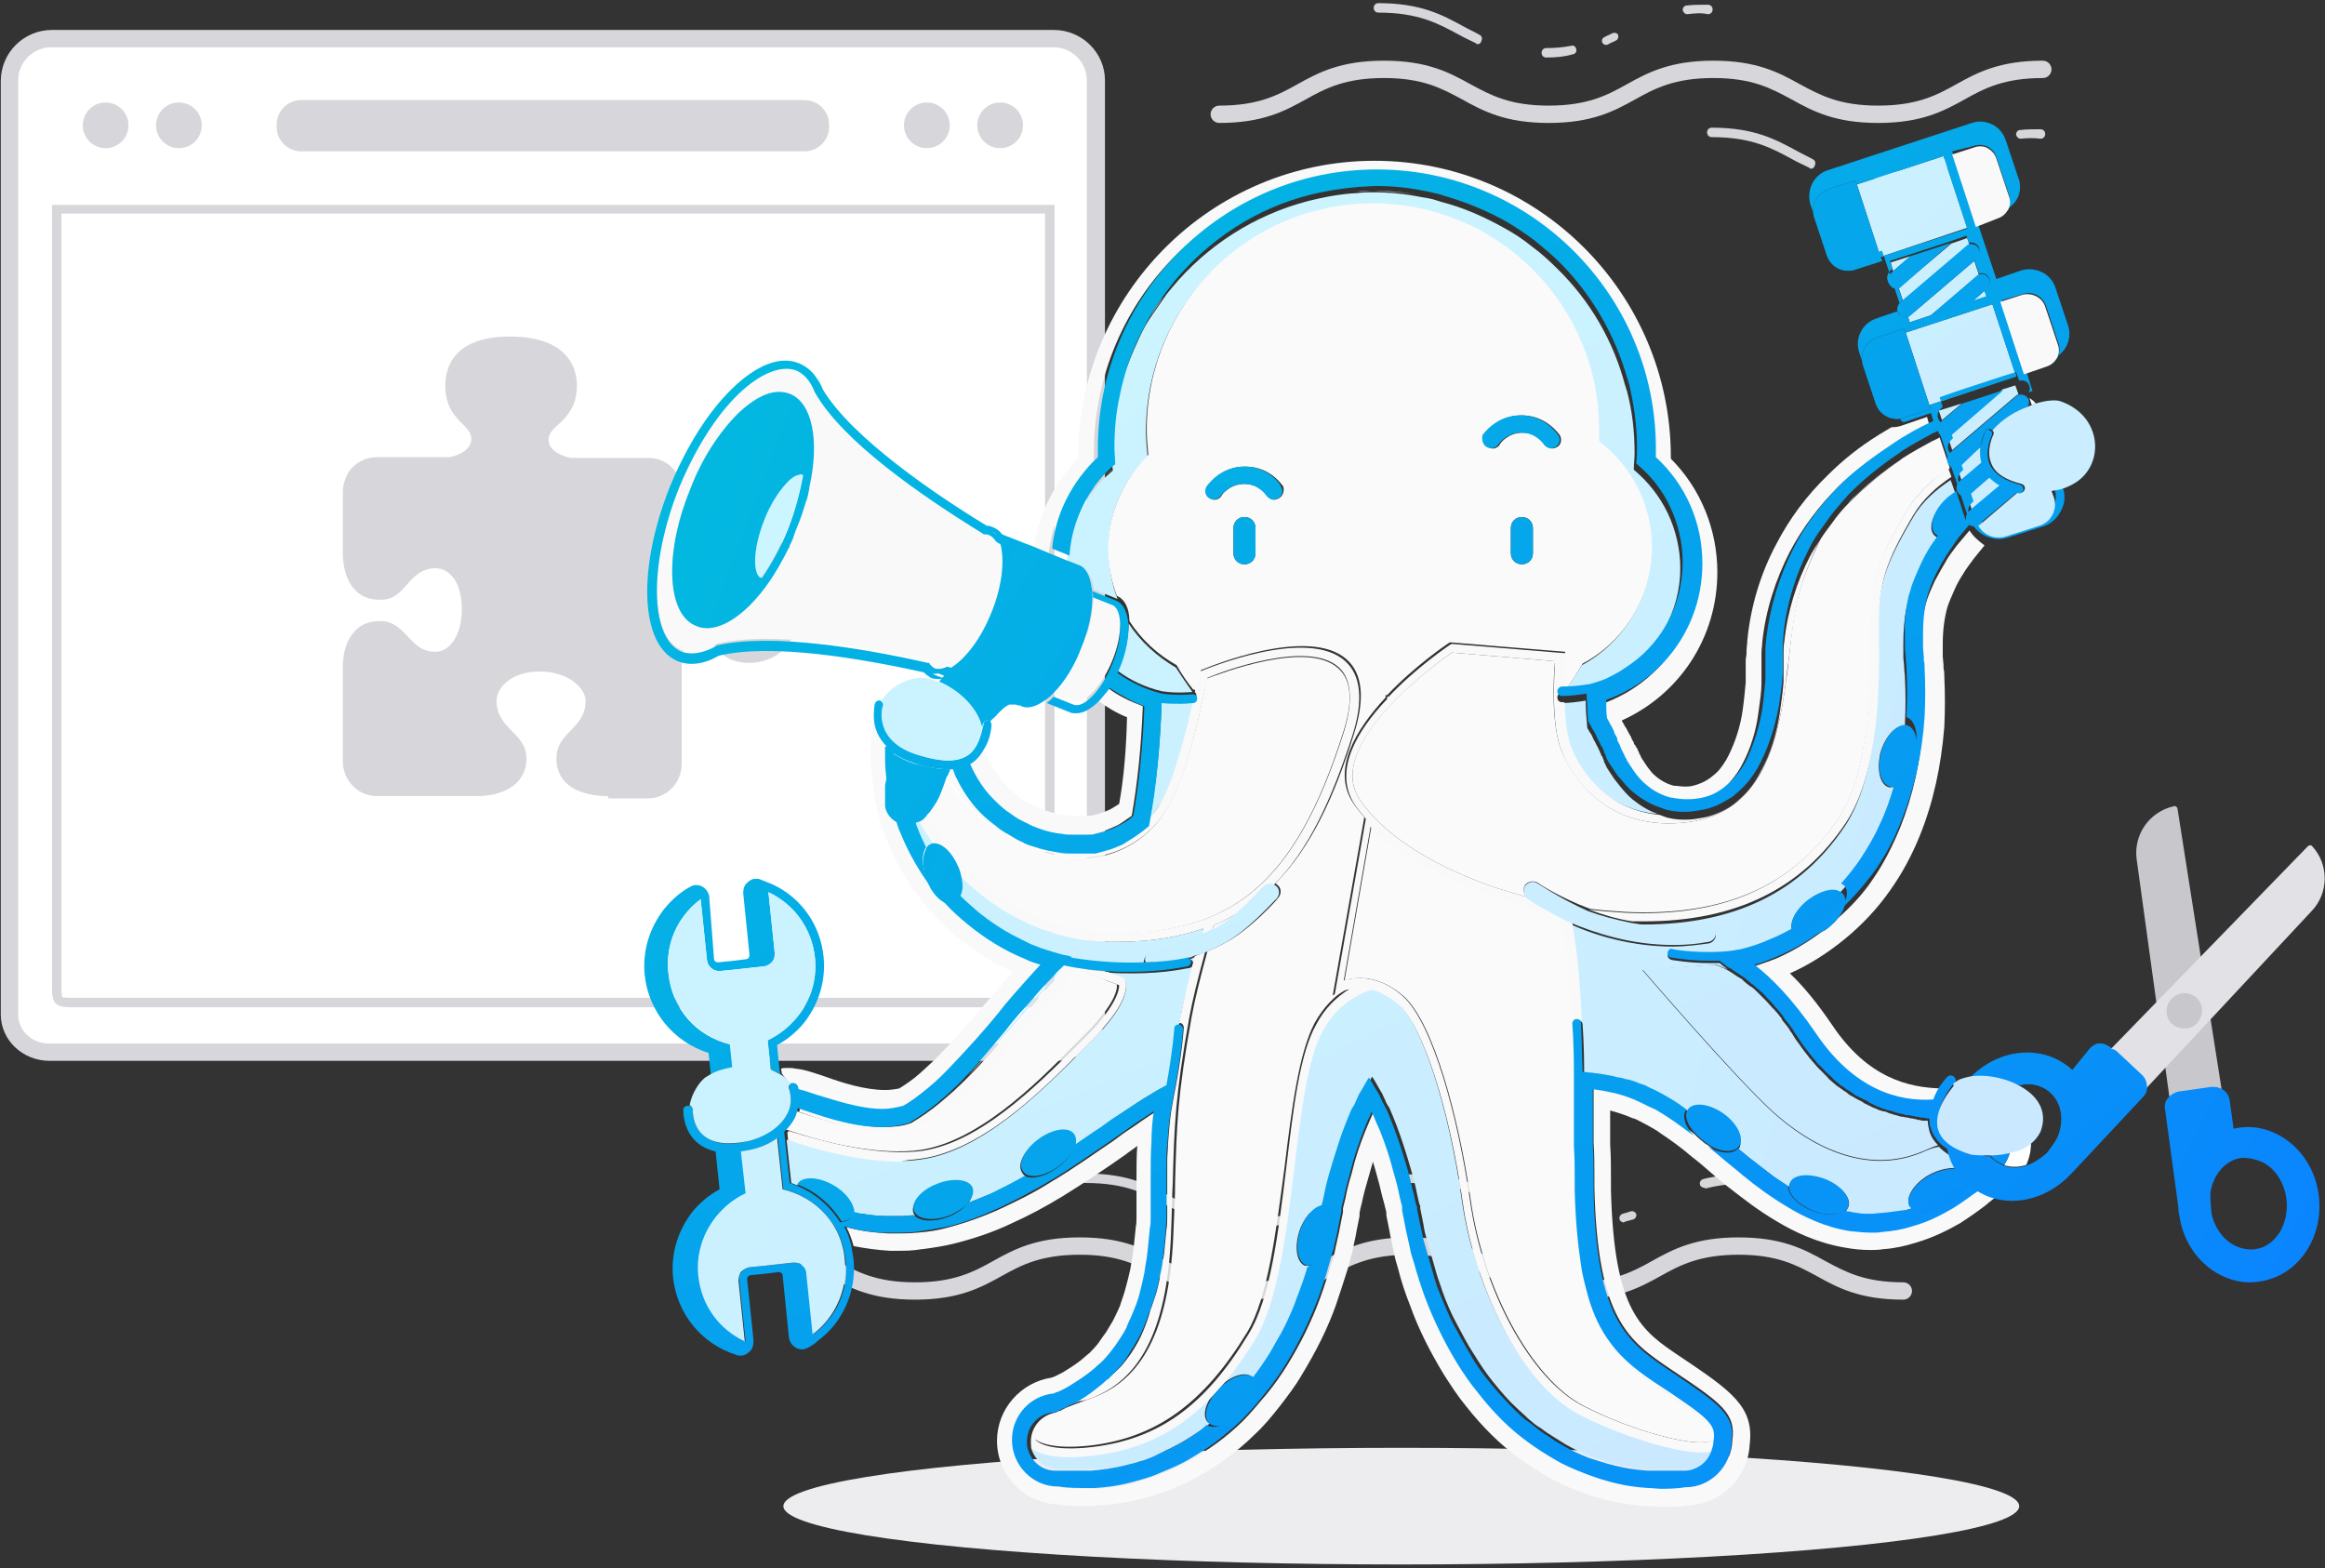 <svg width="295" height="199" viewBox="0 0 295 199" xmlns="http://www.w3.org/2000/svg"><rect x="0" y="0" width="295" height="199" fill="#333333" stroke="none"/><title>addons</title><defs><linearGradient x1="-3335.765%" y1="-2236.632%" x2="5558.543%" y2="3780.103%" id="a"><stop stop-color="#CCFBFF" offset="0%"/><stop stop-color="#C9E4FF" offset="100%"/></linearGradient><linearGradient x1="-251.09%" y1="-799.657%" x2="413.095%" y2="1054.368%" id="b"><stop stop-color="#CCFBFF" offset="0%"/><stop stop-color="#C9E4FF" offset="100%"/></linearGradient><linearGradient x1="-573.525%" y1="-521.071%" x2="763.527%" y2="703.894%" id="c"><stop stop-color="#CCFBFF" offset="0%"/><stop stop-color="#C9E4FF" offset="100%"/></linearGradient><linearGradient x1="-2190.515%" y1="-1349.885%" x2="1528.924%" y2="974.764%" id="d"><stop stop-color="#CCFBFF" offset="0%"/><stop stop-color="#C9E4FF" offset="100%"/></linearGradient><linearGradient x1="-1533.42%" y1="-541.311%" x2="2119.6%" y2="822.483%" id="e"><stop stop-color="#CCFBFF" offset="0%"/><stop stop-color="#C9E4FF" offset="100%"/></linearGradient><linearGradient x1="-16561.05%" y1="-16565.77%" x2="3895.86%" y2="3891.14%" id="f"><stop stop-color="#CCFBFF" offset="0%"/><stop stop-color="#C9E4FF" offset="100%"/></linearGradient><linearGradient x1="-204.8%" y1="-96.752%" x2="205.158%" y2="122.743%" id="g"><stop stop-color="#CCFBFF" offset="0%"/><stop stop-color="#C9E4FF" offset="100%"/></linearGradient><linearGradient x1="-112.715%" y1="-148.497%" x2="122.964%" y2="186.313%" id="h"><stop stop-color="#CCFBFF" offset="0%"/><stop stop-color="#C9E4FF" offset="100%"/></linearGradient><linearGradient x1="-817.408%" y1="-862.654%" x2="1335.951%" y2="1471.194%" id="i"><stop stop-color="#CCFBFF" offset="0%"/><stop stop-color="#C9E4FF" offset="100%"/></linearGradient><linearGradient x1="-923.374%" y1="-755.994%" x2="781.368%" y2="664.624%" id="j"><stop stop-color="#CCFBFF" offset="0%"/><stop stop-color="#C9E4FF" offset="100%"/></linearGradient><linearGradient x1="-57.385%" y1="-74.839%" x2="205.558%" y2="247.317%" id="k"><stop stop-color="#CCFBFF" offset="0%"/><stop stop-color="#C9E4FF" offset="100%"/></linearGradient><linearGradient x1="-136.437%" y1="-251.542%" x2="257.723%" y2="370.248%" id="l"><stop stop-color="#CCFBFF" offset="0%"/><stop stop-color="#C9E4FF" offset="100%"/></linearGradient><linearGradient x1="-3134.668%" y1="-1436.328%" x2="4644.893%" y2="2194.132%" id="m"><stop stop-color="#00C8D7" offset="0%"/><stop stop-color="#0A84FF" offset="100%"/></linearGradient><linearGradient x1="-3763.993%" y1="-1729.31%" x2="4015.564%" y2="1901.152%" id="n"><stop stop-color="#00C8D7" offset="0%"/><stop stop-color="#0A84FF" offset="100%"/></linearGradient><linearGradient x1="-967.977%" y1="-2316.493%" x2="1244.002%" y2="2869.881%" id="o"><stop stop-color="#00C8D7" offset="0%"/><stop stop-color="#0A84FF" offset="100%"/></linearGradient><linearGradient x1="-828.528%" y1="-1974.736%" x2="1398.399%" y2="3211.636%" id="p"><stop stop-color="#00C8D7" offset="0%"/><stop stop-color="#0A84FF" offset="100%"/></linearGradient><linearGradient x1="-341.455%" y1="-545.157%" x2="204.062%" y2="280.185%" id="q"><stop stop-color="#CCFBFF" offset="0%"/><stop stop-color="#C9E4FF" offset="100%"/></linearGradient><linearGradient x1="-6989.704%" y1="-10987.987%" x2="1723.404%" y2="2626.238%" id="r"><stop stop-color="#00C8D7" offset="0%"/><stop stop-color="#0A84FF" offset="100%"/></linearGradient><linearGradient x1="-346.468%" y1="-491.716%" x2="205.755%" y2="249.195%" id="s"><stop stop-color="#00C8D7" offset="0%"/><stop stop-color="#0A84FF" offset="100%"/></linearGradient><linearGradient x1="-163.142%" y1="-212.577%" x2="367.782%" y2="441.559%" id="t"><stop stop-color="#00C8D7" offset="0%"/><stop stop-color="#0A84FF" offset="100%"/></linearGradient><linearGradient x1="-431.069%" y1="-1508.892%" x2="196.676%" y2="489.527%" id="u"><stop stop-color="#00C8D7" offset="0%"/><stop stop-color="#0A84FF" offset="100%"/></linearGradient><linearGradient x1="-46.826%" y1="-91.711%" x2="115.212%" y2="164.256%" id="v"><stop stop-color="#00C8D7" offset="0%"/><stop stop-color="#0A84FF" offset="100%"/></linearGradient><linearGradient x1="-469.407%" y1="-1536.217%" x2="369.344%" y2="1016.816%" id="w"><stop stop-color="#CCFBFF" offset="0%"/><stop stop-color="#C9E4FF" offset="100%"/></linearGradient><linearGradient x1="-1395.389%" y1="-1859.067%" x2="1629.996%" y2="2107.556%" id="x"><stop stop-color="#00C8D7" offset="0%"/><stop stop-color="#0A84FF" offset="100%"/></linearGradient><linearGradient x1="-2132.529%" y1="-2452.139%" x2="1054.189%" y2="1199.521%" id="y"><stop stop-color="#00C8D7" offset="0%"/><stop stop-color="#0A84FF" offset="100%"/></linearGradient><linearGradient x1="-1425.341%" y1="-2206.746%" x2="1446.3%" y2="2189.629%" id="z"><stop stop-color="#00C8D7" offset="0%"/><stop stop-color="#0A84FF" offset="100%"/></linearGradient><linearGradient x1="-1606.851%" y1="-1906.042%" x2="1515.309%" y2="1780.906%" id="A"><stop stop-color="#00C8D7" offset="0%"/><stop stop-color="#0A84FF" offset="100%"/></linearGradient><linearGradient x1="-2952.119%" y1="-1785.48%" x2="1577.955%" y2="986.112%" id="B"><stop stop-color="#00C8D7" offset="0%"/><stop stop-color="#0A84FF" offset="100%"/></linearGradient><linearGradient x1="-1774.73%" y1="-1132.379%" x2="2586.424%" y2="1691.85%" id="C"><stop stop-color="#00C8D7" offset="0%"/><stop stop-color="#0A84FF" offset="100%"/></linearGradient><linearGradient x1="-2922.831%" y1="-2221.905%" x2="1969.085%" y2="1525.629%" id="D"><stop stop-color="#00C8D7" offset="0%"/><stop stop-color="#0A84FF" offset="100%"/></linearGradient><linearGradient x1="-2790%" y1="-1744.265%" x2="1698.406%" y2="1091.887%" id="E"><stop stop-color="#00C8D7" offset="0%"/><stop stop-color="#0A84FF" offset="100%"/></linearGradient><linearGradient x1="-2160.459%" y1="-2153.729%" x2="1208.199%" y2="1206.393%" id="F"><stop stop-color="#00C8D7" offset="0%"/><stop stop-color="#0A84FF" offset="100%"/></linearGradient><linearGradient x1="-2197.557%" y1="-2601.613%" x2="936.462%" y2="1097.31%" id="G"><stop stop-color="#00C8D7" offset="0%"/><stop stop-color="#0A84FF" offset="100%"/></linearGradient><linearGradient x1="-2154.892%" y1="-3309.827%" x2="719.541%" y2="1068.777%" id="H"><stop stop-color="#00C8D7" offset="0%"/><stop stop-color="#0A84FF" offset="100%"/></linearGradient><linearGradient x1="-548.887%" y1="-964.209%" x2="654.188%" y2="1081.481%" id="I"><stop stop-color="#CCFBFF" offset="0%"/><stop stop-color="#C9E4FF" offset="100%"/></linearGradient><linearGradient x1="-318.202%" y1="-291.169%" x2="636.625%" y2="583.64%" id="J"><stop stop-color="#00C8D7" offset="0%"/><stop stop-color="#0A84FF" offset="100%"/></linearGradient><linearGradient x1="-455.827%" y1="-310.105%" x2="637.3%" y2="482.798%" id="K"><stop stop-color="#CCFBFF" offset="0%"/><stop stop-color="#C9E4FF" offset="100%"/></linearGradient><linearGradient x1="-5771.947%" y1="-7842.936%" x2="4994.847%" y2="6769.143%" id="L"><stop stop-color="#CCFBFF" offset="0%"/><stop stop-color="#C9E4FF" offset="100%"/></linearGradient><linearGradient x1="-4086.052%" y1="-5400.884%" x2="4096.712%" y2="5365.911%" id="M"><stop stop-color="#CCFBFF" offset="0%"/><stop stop-color="#C9E4FF" offset="100%"/></linearGradient><linearGradient x1="-1126.574%" y1="-1260.202%" x2="1146.414%" y2="1265.342%" id="N"><stop stop-color="#CCFBFF" offset="0%"/><stop stop-color="#C9E4FF" offset="100%"/></linearGradient><linearGradient x1="-1150.53%" y1="-1333.596%" x2="1122.46%" y2="1289.085%" id="O"><stop stop-color="#CCFBFF" offset="0%"/><stop stop-color="#C9E4FF" offset="100%"/></linearGradient><linearGradient x1="-3947.183%" y1="-5480.943%" x2="3106.924%" y2="4260.443%" id="P"><stop stop-color="#CCFBFF" offset="0%"/><stop stop-color="#C9E4FF" offset="100%"/></linearGradient><linearGradient x1="-3712.853%" y1="-2757.137%" x2="2679.931%" y2="2000.284%" id="Q"><stop stop-color="#CCFBFF" offset="0%"/><stop stop-color="#C9E4FF" offset="100%"/></linearGradient><linearGradient x1="-1265.89%" y1="-1395.587%" x2="1007.1%" y2="1099.159%" id="R"><stop stop-color="#CCFBFF" offset="0%"/><stop stop-color="#C9E4FF" offset="100%"/></linearGradient><linearGradient x1="-2822.135%" y1="-2883.724%" x2="1935.286%" y2="1986.969%" id="S"><stop stop-color="#CCFBFF" offset="0%"/><stop stop-color="#C9E4FF" offset="100%"/></linearGradient><linearGradient x1="-1548.018%" y1="-2218.877%" x2="1374.022%" y2="1940.124%" id="T"><stop stop-color="#00C8D7" offset="0%"/><stop stop-color="#0A84FF" offset="100%"/></linearGradient><linearGradient x1="-1369.976%" y1="-1928.433%" x2="1334.398%" y2="1827.217%" id="U"><stop stop-color="#00C8D7" offset="0%"/><stop stop-color="#0A84FF" offset="100%"/></linearGradient><linearGradient x1="-2000.906%" y1="-2495.611%" x2="1322.352%" y2="1633.822%" id="V"><stop stop-color="#00C8D7" offset="0%"/><stop stop-color="#0A84FF" offset="100%"/></linearGradient><linearGradient x1="-1470.604%" y1="-2072.202%" x2="1136.662%" y2="1558.26%" id="W"><stop stop-color="#00C8D7" offset="0%"/><stop stop-color="#0A84FF" offset="100%"/></linearGradient><linearGradient x1="-1194.36%" y1="-1336.72%" x2="901.341%" y2="996.106%" id="X"><stop stop-color="#00C8D7" offset="0%"/><stop stop-color="#0A84FF" offset="100%"/></linearGradient><linearGradient x1="-3044.038%" y1="-2935.975%" x2="2075.73%" y2="2014.652%" id="Y"><stop stop-color="#00C8D7" offset="0%"/><stop stop-color="#0A84FF" offset="100%"/></linearGradient><linearGradient x1="-1070.957%" y1="-1207.499%" x2="1021.673%" y2="1139.289%" id="Z"><stop stop-color="#00C8D7" offset="0%"/><stop stop-color="#0A84FF" offset="100%"/></linearGradient><linearGradient x1="-668.331%" y1="-735.951%" x2="792.876%" y2="862.245%" id="aa"><stop stop-color="#CCFBFF" offset="0%"/><stop stop-color="#C9E4FF" offset="100%"/></linearGradient><linearGradient x1="-757.712%" y1="-833.503%" x2="703.496%" y2="764.693%" id="ab"><stop stop-color="#CCFBFF" offset="0%"/><stop stop-color="#C9E4FF" offset="100%"/></linearGradient><linearGradient x1="-27.011%" y1="-65.863%" x2="141.75%" y2="151.803%" id="ac"><stop stop-color="#00C8D7" offset="0%"/><stop stop-color="#0A84FF" offset="100%"/></linearGradient><linearGradient x1="-1321.337%" y1="-997.486%" x2="1168.46%" y2="905.137%" id="ad"><stop stop-color="#00C8D7" offset="0%"/><stop stop-color="#0A84FF" offset="100%"/></linearGradient><linearGradient x1="-1178.308%" y1="-888.422%" x2="1311.49%" y2="1014.201%" id="ae"><stop stop-color="#00C8D7" offset="0%"/><stop stop-color="#0A84FF" offset="100%"/></linearGradient><linearGradient x1="-546.976%" y1="-767.016%" x2="189.173%" y2="248.435%" id="af"><stop stop-color="#00C8D7" offset="0%"/><stop stop-color="#0A84FF" offset="100%"/></linearGradient><linearGradient x1="-93.493%" y1="-91.832%" x2="384.41%" y2="447.193%" id="ag"><stop stop-color="#00C8D7" offset="0%"/><stop stop-color="#0A84FF" offset="100%"/></linearGradient><linearGradient x1="-258.202%" y1="-134.734%" x2="952.458%" y2="591.721%" id="ah"><stop stop-color="#00C8D7" offset="0%"/><stop stop-color="#0A84FF" offset="100%"/></linearGradient><linearGradient x1="-764.248%" y1="-327.902%" x2="2650.413%" y2="1243.88%" id="ai"><stop stop-color="#CCFBFF" offset="0%"/><stop stop-color="#C9E4FF" offset="100%"/></linearGradient><linearGradient x1="-341.63%" y1="-267.69%" x2="726.152%" y2="596.706%" id="aj"><stop stop-color="#00C8D7" offset="0%"/><stop stop-color="#0A84FF" offset="100%"/></linearGradient><linearGradient x1="-517.979%" y1="-536.225%" x2="166.434%" y2="167.425%" id="ak"><stop stop-color="#00C8D7" offset="0%"/><stop stop-color="#0A84FF" offset="100%"/></linearGradient><linearGradient x1="-792.149%" y1="-462.294%" x2="98.549%" y2="87.052%" id="al"><stop stop-color="#00C8D7" offset="0%"/><stop stop-color="#0A84FF" offset="100%"/></linearGradient><linearGradient x1="-964.554%" y1="-879.35%" x2="1659.876%" y2="1524.226%" id="am"><stop stop-color="#00C8D7" offset="0%"/><stop stop-color="#0A84FF" offset="100%"/></linearGradient><linearGradient x1="-797.538%" y1="-665.814%" x2="581.403%" y2="509.871%" id="an"><stop stop-color="#CCFBFF" offset="0%"/><stop stop-color="#C9E4FF" offset="100%"/></linearGradient><linearGradient x1="-1165.123%" y1="-1561.869%" x2="356.021%" y2="461.04%" id="ao"><stop stop-color="#CCFBFF" offset="0%"/><stop stop-color="#C9E4FF" offset="100%"/></linearGradient><linearGradient x1="-505.775%" y1="-623.411%" x2="1092.421%" y2="1325.92%" id="ap"><stop stop-color="#CCFBFF" offset="0%"/><stop stop-color="#C9E4FF" offset="100%"/></linearGradient><linearGradient x1="-365.189%" y1="-194.484%" x2="727.939%" y2="447.534%" id="aq"><stop stop-color="#CCFBFF" offset="0%"/><stop stop-color="#C9E4FF" offset="100%"/></linearGradient><linearGradient x1="-2359.875%" y1="-1563.43%" x2="1606.616%" y2="1099.129%" id="ar"><stop stop-color="#00C8D7" offset="0%"/><stop stop-color="#0A84FF" offset="100%"/></linearGradient></defs><g fill="none" fill-rule="evenodd"><path d="M-31-68h352v303H-31z"/><g fill-rule="nonzero"><g fill="#D7D7DB"><path d="M238.3 15.6c-5.5 0-8.3-1.5-11-3-2.6-1.4-5-2.7-9.9-2.7s-7.4 1.3-9.9 2.7c-2.7 1.5-5.5 3-11 3s-8.3-1.5-11-3c-2.6-1.4-5-2.7-9.9-2.7s-7.4 1.3-9.9 2.7c-2.7 1.5-5.5 3-11 3-.6 0-1.1-.5-1.1-1.1 0-.6.5-1.1 1.1-1.1 4.9 0 7.4-1.3 9.9-2.7 2.7-1.5 5.5-3 11-3s8.3 1.5 11 3c2.6 1.4 5 2.7 9.9 2.7s7.4-1.3 9.9-2.7c2.7-1.5 5.5-3 11-3s8.3 1.5 11 3c2.6 1.4 5 2.7 9.9 2.7s7.4-1.3 9.9-2.7c2.7-1.5 5.5-3 11-3 .6 0 1.1.5 1.1 1.1 0 .6-.5 1.1-1.1 1.1-4.9 0-7.4 1.3-9.9 2.7-2.7 1.5-5.5 3-11 3zM196.2 7.3c-.3 0-.6-.2-.6-.6 0-.3.2-.6.6-.6 1.2 0 2.2-.1 3.2-.3.3-.1.6.2.6.5.1.3-.2.6-.5.6-1 .3-2.1.4-3.3.4zm7.6-1.6c-.2 0-.4-.1-.5-.3-.1-.3 0-.6.3-.7.3-.2.7-.3 1-.5.3-.1.6 0 .7.2.1.3 0 .6-.2.7-.3.2-.7.3-1 .5-.2.1-.2.1-.3.1zm-16.3-.1c-.1 0-.2 0-.2-.1-.8-.4-1.5-.7-2.2-1.1-2.6-1.4-5.1-2.8-10.2-2.8-.3 0-.6-.2-.6-.6 0-.3.2-.6.6-.6 5.4 0 8.1 1.5 10.7 2.9.7.4 1.4.7 2.1 1.1.3.1.4.5.3.7-.1.4-.3.5-.5.5zm26.6-3.8c-.3 0-.5-.2-.6-.5 0-.3.2-.6.5-.6.8-.1 1.7-.1 2.7-.1.3 0 .6.2.6.6 0 .3-.2.6-.6.6-.9-.2-1.7-.1-2.6 0 .1 0 0 0 0 0zM238.5 23.1c-.3 0-.6-.2-.6-.6 0-.3.2-.6.6-.6 1.2 0 2.2-.1 3.2-.3.3-.1.6.2.6.5.1.3-.2.6-.5.6-1 .3-2.1.4-3.3.4zm7.6-1.5c-.2 0-.4-.1-.5-.3-.1-.3 0-.6.3-.7.3-.2.7-.3 1-.5.3-.1.6 0 .7.2.1.3 0 .6-.2.7-.3.2-.7.3-1 .5-.2 0-.3.1-.3.1zm-16.3-.2c-.1 0-.2 0-.2-.1-.8-.4-1.5-.7-2.2-1.1-2.6-1.4-5.1-2.8-10.2-2.8-.3 0-.6-.2-.6-.6 0-.3.2-.6.6-.6 5.4 0 8.1 1.5 10.7 2.9.7.4 1.4.7 2.1 1.1.3.1.4.5.3.7-.1.4-.3.5-.5.5zm26.6-3.8c-.3 0-.5-.2-.6-.5 0-.3.2-.6.5-.6.8-.1 1.7-.1 2.6-.1.3 0 .6.2.6.6 0 .3-.2.6-.6.6-.8-.1-1.6-.1-2.5 0z"/></g><path d="M6.2 133.5c-2.8 0-5.1-2.2-5.1-4.8V10.2c0-3 2.4-5.4 5.4-5.4h127.2c3 0 5.4 2.4 5.4 5.4v118.5c0 2.6-2.3 4.8-5 4.8H6.2z" fill="#FFF"/><path d="M133.7 6c2.3 0 4.2 1.9 4.2 4.2v118.5c0 2-1.8 3.7-3.9 3.7H6.2c-2.2 0-3.9-1.7-3.9-3.7V10.2C2.3 7.9 4.2 6 6.5 6h127.2zm0-2.2H6.6C3 3.8.1 6.7.1 10.3v118.4c0 3.3 2.8 5.9 6.2 5.9H134c3.4 0 6.2-2.7 6.2-5.9V10.2c0-3.5-2.9-6.4-6.5-6.4z" fill="#D7D7DB"/><path d="M132.6 27.1v98.2c0 1-.1 1.2-.1 1.2s-.2.1-1.2.1H9.1c-1 0-1.2-.1-1.2-.1s-.1-.2-.1-1.2V27.1h124.8zm1.1-1.1H6.6v99.3c0 2 .4 2.5 2.5 2.5h122.2c2 0 2.5-.4 2.5-2.5V26h-.1z" fill="#D7D7DB"/><g fill="#D7D7DB"><circle cx="3.4" cy="2.9" r="2.9" transform="translate(10 13)"/><circle cx="3.7" cy="2.9" r="2.9" transform="translate(19 13)"/><path d="M102.1 19.2H38.2c-1.7 0-3.1-1.4-3.1-3.1v-.3c0-1.7 1.4-3.1 3.1-3.1h63.9c1.7 0 3.1 1.4 3.1 3.1v.3c0 1.7-1.4 3.1-3.1 3.1z"/><g><circle cx="3.6" cy="2.9" r="2.9" transform="translate(114 13)"/><circle cx="2.9" cy="2.9" r="2.9" transform="translate(124 13)"/></g></g><ellipse fill="#EDEDF0" cx="177.8" cy="191.1" rx="78.4" ry="7.4"/><g fill="#D7D7DB"><path d="M241.5 164.9c-5.5 0-8.3-1.5-11-3-2.6-1.4-5-2.7-9.9-2.7s-7.4 1.3-9.9 2.7c-2.7 1.5-5.5 3-11 3s-8.3-1.5-11-3c-2.6-1.4-5-2.7-9.9-2.7s-7.4 1.3-9.9 2.7c-2.7 1.5-5.5 3-11 3s-8.3-1.5-11-3c-2.6-1.4-5-2.7-9.9-2.7s-7.4 1.3-9.9 2.7c-2.7 1.5-5.5 3-11 3s-8.3-1.5-11-3c-2.6-1.4-5-2.7-9.9-2.7-.6 0-1.1-.5-1.1-1.1 0-.6.5-1.1 1.1-1.1 5.5 0 8.3 1.5 11 3 2.6 1.4 5 2.7 9.9 2.7s7.4-1.3 9.9-2.7c2.7-1.5 5.5-3 11-3s8.3 1.5 11 3c2.6 1.4 5 2.7 9.9 2.7s7.4-1.3 9.9-2.7c2.7-1.5 5.5-3 11-3s8.3 1.5 11 3c2.6 1.4 5 2.7 9.9 2.7s7.4-1.3 9.9-2.7c2.7-1.5 5.5-3 11-3s8.3 1.5 11 3c2.6 1.4 5 2.7 9.9 2.7.6 0 1.1.5 1.1 1.1 0 .6-.5 1.1-1.1 1.1zM200.5 155.8c-.8 0-1.5 0-2.3-.1-.3 0-.5-.3-.5-.6s.3-.5.6-.5c.7.1 1.4.1 2.2.1h1.1c.3 0 .6.2.6.5s-.2.6-.5.6h-1.2zm-41.4 0c-.3 0-.6-.2-.6-.6 0-.3.2-.6.6-.6 1.2 0 2.2-.1 3.2-.3.3-.1.6.2.6.5.1.3-.2.6-.5.6-1 .3-2.1.4-3.3.4zm46.9-.7c-.2 0-.5-.2-.5-.4-.1-.3.1-.6.4-.7.4-.1.7-.2 1-.3.3-.1.6.1.7.3.1.3-.1.6-.3.7-.4.1-.7.2-1.1.3-.1.1-.2.1-.2.1zm-39.3-.9c-.2 0-.4-.1-.5-.3-.1-.3 0-.6.3-.7.3-.2.7-.3 1-.5.3-.1.6 0 .7.2.1.3 0 .6-.2.7-.3.2-.7.3-1 .5-.2.1-.3.1-.3.1zm-16.3-.1c-.1 0-.2 0-.2-.1-.8-.4-1.5-.7-2.2-1.1-2.6-1.4-5.1-2.8-10.2-2.8-.3 0-.6-.2-.6-.6 0-.3.2-.6.6-.6 5.4 0 8.1 1.5 10.7 2.9.7.4 1.4.7 2.1 1.1.3.1.4.5.3.7-.1.3-.3.5-.5.5zm39.5-1.2c-.1 0-.2 0-.3-.1-2.4-1.3-4.9-2.7-10-2.7-.9 0-1.7 0-2.5.1-.3 0-.6-.2-.6-.5s.2-.6.5-.6c.8-.1 1.7-.1 2.7-.1 5.4 0 8.1 1.5 10.5 2.8.3.1.4.5.2.8-.1.1-.3.3-.5.3zm26.3-2.2c-.2 0-.5-.2-.5-.4-.1-.3.1-.6.4-.7 1.6-.4 3.3-.6 5.3-.6.3 0 .6.2.6.6 0 .3-.2.6-.6.6-1.9 0-3.5.2-5 .6-.1-.1-.2-.1-.2-.1z"/></g><g fill="#D7D7DB"><path d="M76.9 101c-.8 0-2.2-.1-3.6-.7-1.8-.8-2.7-2.2-2.7-4.1 0-1.6.9-2.6 1.8-3.5 1-1 1.9-2 1.9-3.8 0-1.5-2.1-3.7-5.8-3.7-3.8 0-5.5 2.2-5.5 3.7 0 1.8.9 2.8 1.9 3.8.9.9 1.9 1.9 1.9 3.5 0 3.5-3.2 4.8-6.2 4.8H47.8c-2.4 0-4.3-2-4.3-4.4V84.9c0-.1-.2-3 1.5-4.8.8-.9 1.9-1.3 3.3-1.3 1.6 0 2.5 1 3.4 1.9.9 1 1.8 2 3.6 2 1.6 0 3.3-1.9 3.3-5.4 0-3.6-1.7-5.2-3.3-5.2-1.8 0-2.7 1-3.6 2-.9 1-1.7 2-3.4 2-1.4 0-2.5-.4-3.3-1.3-1.7-1.8-1.5-4.9-1.5-5v-7.4c0-.9.3-1.8.8-2.6.8-1.1 2.1-1.8 3.5-1.8h9.3s2.7-.5 2.7-2.3c0-.7-.4-1.2-1.1-1.9-1-1-2.2-2.2-2.2-4.9 0-2.3 1.1-6.2 8.2-6.2 7.6 0 8.5 4.3 8.5 6.2 0 2.7-1.3 4-2.4 5-.8.7-1.2 1.2-1.2 1.9 0 1.8 2.8 2.3 2.8 2.3h9.9c2.4 0 4.3 2 4.3 4.4v5.6s.4 3 2.1 3c.7 0 1.1-.4 1.7-1.1.8-1 2-2.4 4.7-2.4 2.4 0 6.5 1 6.5 8.1 0 7.8-4.9 8.4-6.5 8.4-2.8 0-3.9-1.4-4.7-2.5-.6-.8-1-1.2-1.7-1.2-1.8 0-2.1 3-2.2 3v13.5c0 2.4-1.9 4.4-4.3 4.4h-5c0-.3-.1-.3-.3-.3z"/></g></g><path d="M258.9 143.4c-.2.6-.7 1.1-1.2 1.5 0 1-.2 1.9-.6 2.8.9-.3 1.8-.8 2.6-1.6.7-.8 1.1-1.6 1.5-2.3.8-2 .4-4.2-1.1-5.5-.4-.4-1-.6-1.5-.8-.7-.2-1.5-.2-2.3 0 2.2 1.4 3.6 3.4 2.6 5.9zM129.7 89.8l-.2-.1c-.2 0-.3-.1-.5-.1h-.1-.1-.1H128.1c-.1 0-.1 0-.1.1 0 0-.1 0-.2.1-.1 0-.2.1-.3.2-.3.2-.7.6-1.1 1.1l-.7.7c.1.1.2.3.1.5-.2 1.1-.5 1.9-.8 2.7.2.6.4 1.1.6 1.6.4.8.9 1.6 1.5 2.4.6.8 1.3 1.5 2.2 2.2.5.4.9.7 1.3.9h.1c.4.3.9.5 1.5.7 1 .4 2.1.7 3.2.8.3 0 .7.1 1.1.1h2.1c.6-.1 1.1-.3 1.5-.4.6-.2 1-.4 1.3-.6.3-.2.5-.3.8-.5.5-3.3.9-7 1.1-11.2-1.3-.6-2.6-1.3-3.7-2.1-1 1-2 1.6-2.9 1.6-.3 0-.5 0-.8-.1l-3-1.2c-1.2.6-2.3.9-3.2.6z"/><path d="M141.1 57.4c0 .7 0 1.4.1 2.1-.3.3-.7.6-1 .9.3-.3.6-.6 1-.9-.1-.7-.1-1.4-.1-2.1zM180.3 24.8c-2-.4-4-.6-6-.6-.7 0-1.4 0-2.1.1.7 0 1.4-.1 2.1-.1 2 .1 4 .2 6 .6zM122.9 136.4c.6-.6 1.2-1.3 1.8-2-.6.6-1.2 1.3-1.8 2-1 1-2 2-3 2.9 1-.9 2-1.9 3-2.9zM134.2 123.6c.3-.4.7-.7 1.1-1.1l-1.1 1.1c-1.3 1.4-2.6 2.8-3.9 4.3-.6.7-1.2 1.5-1.9 2.2.6-.7 1.2-1.5 1.9-2.2 1.2-1.4 2.5-2.9 3.9-4.3zM129.1 119.1l1.8.9c.6.3 1.3.5 1.9.7-.7-.2-1.3-.5-1.9-.7l-1.8-.9zM241.7 82.7v-.3M244.7 142.3h-.4.4zM145.9 40.2c.6-.9 1.2-1.8 1.8-2.6-.7.8-1.3 1.7-1.8 2.6zM211 186.6h.2-.5.3zM137.4 186.6h.3-.5.2zM177.3 142.7c-.3-.8-.6-1.5-.9-2.2.3.7.6 1.4.9 2.2zM109.4 153.9c1 .2 2.1.3 3.2.3h1.4-1.4c-1.1 0-2.2-.1-3.2-.3zM144.3 43c.5-1 1-1.9 1.5-2.8-.5.9-1 1.9-1.5 2.8z" fill="#FFF" fill-rule="nonzero"/><path d="M142 102c-.3.2-.5.3-.8.5-.3.2-.8.4-1.3.6-.4.1-.9.3-1.5.4h-1-1.1c-.4 0-.8 0-1.1-.1-1.1-.1-2.2-.4-3.2-.8-.6-.2-1-.5-1.5-.7h-.1c-.4-.2-.8-.5-1.3-.9-.8-.7-1.6-1.5-2.2-2.2-.6-.8-1.1-1.6-1.5-2.4-.2-.5-.5-1-.6-1.6-.5.9-1 1.6-1.8 2.1h-.1c.1.2.1.3.2.5.5 1 1 1.9 1.7 2.8.7.9 1.6 1.8 2.6 2.6.6.5 1.1.8 1.6 1.1.5.3 1.1.6 1.8.9 1.2.5 2.5.9 3.8 1 .4 0 .8.1 1.3.1h2.5c.7-.2 1.3-.3 1.8-.5.7-.3 1.2-.5 1.6-.7.6-.3 1.2-.8 1.8-1.2.7-4 1.2-8.6 1.4-13.9-1.6-.6-3.1-1.3-4.4-2.3-.4.6-.8 1.2-1.3 1.6 1.1.8 2.4 1.6 3.7 2.1-.1 4-.4 7.7-1 11z" fill="#F9F9FA" fill-rule="nonzero"/><path d="M140.8 174.9c.5-.5 1-1 1.4-1.5-.4.5-.9 1-1.4 1.5zM198.7 183.3c1.1.6 2.1 1.1 3.1 1.5.5.2 1 .4 1.5.5-.5-.2-1-.3-1.5-.5-1-.4-2-.9-3.1-1.5zM203.8 136.1c.6.1 1.2.2 1.9.4.3.1.6.2.9.2-.3-.1-.6-.2-.9-.2-.7-.2-1.3-.3-1.9-.4zM182.4 161.8c.2.7.5 1.4.7 2.1.5 1.4 1.1 2.8 1.8 4.1-.7-1.3-1.2-2.7-1.8-4.1-.2-.7-.4-1.4-.7-2.1zM180.3 153v.1-.1zM255 146.2c-.1.6-.4 1.1-.7 1.6.1 0 .1.1.2.1.8.2 1.7.2 2.6-.1.4-.9.6-1.8.6-2.8-.7.5-1.6.9-2.7 1.2z" fill="#FFF" fill-rule="nonzero"/><path d="M249.9 67.3c-.6.7-1.1 1.3-1.6 1.9-.5.7-1.1 1.4-1.5 2.2-.5.8-.9 1.6-1.3 2.3-.3.7-.7 1.5-1 2.4-.5 1.6-.7 3.4-.7 5.4V83.2l.1 1.2v.4c0 .4.1.7.1 1 .1 2 .1 4.1 0 6.1-.3 4.7-1.3 9.1-2.9 13.1-1 2.4-2.1 4.6-3.5 6.6-1.2 1.8-2.7 3.4-4.4 4.9-.3.4-.8.8-1.2 1.2-.3.2-.5.4-.8.5-1.8 1.3-3.7 2.5-5.8 3.4-1 .4-1.9.7-2.8 1 2.1 1.6 4.8 4.3 7.8 8.7 4.8 7.1 10.4 8.7 14.7 9 .4-.9.8-1.7 1.2-2.2-4.1-.1-9.3-1.3-13.8-8-1.9-2.8-3.7-5-5.4-6.6 2.5-1.1 4.8-2.6 6.9-4.3 2.2-1.8 4.2-3.9 5.8-6.2 1.5-2.1 2.8-4.5 3.8-7 1.7-4.2 2.7-8.8 3.1-13.8.1-2.1.1-4.2 0-6.3 0-.4 0-.7-.1-1.1v-.4l-.1-1.1V82.4v-.5-.2c0-1.7.2-3.3.6-4.7.2-.6.5-1.3.9-2.2.3-.7.7-1.4 1.1-2 .4-.7.9-1.3 1.4-2 .4-.5.8-1 1.3-1.6-.8-.6-1.5-1.2-1.9-1.9zM138.8 58.5v-1.1c0-19.5 15.9-35.4 35.4-35.4s35.4 15.9 35.4 35.4v1.1c3.8 3.5 5.9 8.3 5.9 13.5 0 7.9-4.9 14.7-12.2 17.3 0 .8.1 1.5.1 2.3 0 0 .1.1.1.2.2.3.3.6.5.9l.3.6v.1c.1.3.3.5.4.8v.1c.1.2.2.3.2.5 0 .1.1.1.1.2l.1.2v.1l.1.2.1.2.3.6c.1.1.1.2.2.4.1.1.2.3.2.4.4.6.7 1.1 1 1.5.4.5.9 1 1.3 1.4.9.8 2 1.4 3.2 1.7h.1c.5.2 1.1.2 1.8.2h.2c.4 0 .8-.1 1.3-.1h.1c1.2-.2 2.2-.7 3.1-1.3.7-.5 1.2-1 1.6-1.5.5-.6 1-1.3 1.4-2.1 1-1.9 1.7-4.1 2-6.4.2-1.5.4-2.7.4-3.8v-.1-.5-1-2.3c0-.4.1-.9.1-1.3.4-4 1.7-8 3.5-11.5 1.6-3 3.6-5.7 6.1-8.2 1.8-1.8 3.8-3.3 6.3-4.9 1.9-1.3 3.6-2.1 5.1-2.9l.2-.1-.3-1-3.2 1.1c-.3.1-.7.2-1.1.2h-.2l-1.5.9c-2.6 1.6-4.7 3.3-6.6 5.2-2.7 2.6-4.9 5.6-6.5 8.7-2 3.7-3.3 8-3.7 12.3 0 .4-.1.9-.1 1.3v.4l-.1.7v2.9c-.1 1-.2 2.2-.4 3.6-.3 2.1-1 4.1-1.8 5.7-.3.6-.7 1.2-1.1 1.7-.3.4-.7.7-1.2 1.1-.7.5-1.4.8-2.2 1-.4.1-.8.1-1 .1h-.1c-.3 0-.9-.1-1.2-.1h-.1c-.8-.2-1.6-.6-2.3-1.2-.4-.3-.7-.7-1-1.1-.2-.3-.5-.7-.8-1.2-.1-.1-.1-.3-.2-.4 0-.1-.1-.1-.1-.2-.1-.2-.2-.5-.3-.7l-.1-.1-.1-.2s0-.1-.1-.1l-.1-.2v-.1c-.1-.2-.2-.3-.3-.5v-.1c-.1-.2-.3-.5-.4-.7 0-.1-.1-.1-.1-.2-.1-.2-.2-.4-.3-.5-.1-.2-.2-.4-.4-.7v-.1c7.3-3.3 12.1-10.5 12.1-18.8 0-5.4-2.1-10.6-5.9-14.4V58c0-20.8-16.9-37.6-37.6-37.6-20.7 0-37.6 16.9-37.6 37.6v.2c-3.2 3.2-5.1 7.3-5.7 11.8l1.9.8c.5-5.1 2.5-9.2 5.8-12.3z" fill="#F9F9FA" fill-rule="nonzero"/><path d="M238.7 153.9h-1.6.4c.5.1.9.1 1.2 0zM223.8 148.2c-.4-.3-.9-.7-1.3-1-.7-.5-1.3-1.1-2-1.6.6.5 1.3 1.1 2 1.6.4.3.9.6 1.3 1z" fill="#FFF" fill-rule="nonzero"/><path d="M251.4 150.6c-.1.1-.2.2-.4.3-.9.7-1.9 1.4-3.2 2.2-1.3.8-3 1.7-5.2 2.3-1.1.3-2.3.6-3.7.7-.4 0-.9.1-1.4.1-.9 0-1.9-.1-2.8-.2-3.2-.5-6-1.9-7.8-3-2.2-1.3-4.1-2.8-5.8-4.1-.8-.6-1.5-1.3-2.3-1.9-.7-.6-1.4-1.1-2.1-1.7-.2-.1-.5-.3-.7-.5-.4-.3-.7-.6-1-.9-1-.8-2-1.5-2.9-2.1-.6-.4-1.2-.7-1.9-1.2-.7-.4-1.3-.7-1.9-.9-1.1-.5-2.1-.9-3.3-1.2-.9-.2-1.9-.4-2.8-.5v7c.1 1.4.1 2.8.1 4.2v1.5c.4 16.7 4.3 19.4 9.8 23.1 6.3 4.2 8.2 5.5 7.7 9-.1 3.1-2.7 5.7-5.8 5.7h-.1c-.5.1-1.5.2-3 .2-.5 0-1.1 0-1.6-.1-1.8-.1-3.6-.4-5.3-.9-1.1-.3-2.2-.6-3.2-1.1-1.3-.5-2.4-1-3.4-1.6-1.2-.7-2.3-1.4-3.4-2.2-1.1-.9-2.2-1.8-3.3-2.8-1-1-2-2.1-3-3.4-1-1.2-1.9-2.5-2.7-3.8-1.6-2.6-3-5.5-4.1-8.4-.5-1.4-1-2.9-1.4-4.4-.2-.6-.3-1.2-.5-1.8v-.2l-.1-.4c-.1-.6-.3-1.2-.4-1.9l-.4-2v-.2V153.2l-.1-.4-.2-.8c-.3-1-.5-2.1-.8-3.2-.5-2-1.1-3.8-1.7-5.2-.4-.9-.6-1.5-.9-2.1-.1-.1-.1-.2-.2-.3 0 .1-.1.2-.1.3-.3.6-.5 1.2-.9 2.1-.6 1.5-1.2 3.2-1.7 5.3-.3 1-.6 2.1-.8 3.2l-.2.8-.1.4v.5l-.4 2c-.1.7-.3 1.3-.4 1.9l-.1.4-.1.5c-.1.6-.3 1.2-.5 1.7-.4 1.5-.9 3-1.4 4.4-1.1 3-2.5 5.8-4.1 8.4-.8 1.3-1.7 2.6-2.7 3.8-1.1 1.3-2 2.4-3 3.4s-2.2 2-3.3 2.8c-1.1.8-2.2 1.5-3.4 2.2-1 .6-2.1 1.1-3.4 1.6-1 .4-2.1.8-3.2 1.1-1.7.5-3.5.8-5.3.9h-1.6c-1.5 0-2.5-.1-3-.2h-.1c-3.2 0-5.8-2.7-5.8-5.9 0-3 2.3-5.6 5.3-5.9l.2-.1c.4-.2 1-.4 1.7-.8.8-.4 1.6-1 2.4-1.6.4-.4.9-.7 1.3-1.1.4-.3.8-.8 1.3-1.3.4-.5.8-1 1.2-1.6.4-.6.7-1.2 1.1-1.8.3-.6.6-1.3.9-2.1.3-.7.5-1.5.8-2.3.2-.7.4-1.6.6-2.6.2-.8.3-1.7.4-2.7.1-.9.2-1.9.3-3 0-.4 0-.8.1-1.2v-.3V151.3v-.1-1.9c0-1.5 0-2.9.1-4.3l.3-3.9c-.9.5-1.8 1.2-3 2-.8.5-1.6 1.1-2.4 1.7-2.4 1.6-5 3.5-7.9 5.2-2.2 1.4-4.3 2.4-6.2 3.3-2.4 1.1-4.7 1.9-7 2.5-1.1.3-2.3.5-3.7.6-1 .1-1.9.1-2.8.1h-.9c-1.8-.1-3.5-.3-5.3-.8.4.8.7 1.6.9 2.4 1.5.3 3 .5 4.6.6h1c.9 0 1.9 0 3-.2h.1c1.5-.2 2.8-.4 4-.7 2.4-.6 4.9-1.4 7.4-2.6 2-.9 4.1-2 6.4-3.4 2.9-1.8 5.6-3.6 8-5.3.5-.4 1-.7 1.5-1.1-.1 1.3-.1 2.5-.1 3.9v5.2c0 .4 0 .8-.1 1.2v.1c-.1 1-.2 2-.3 2.8-.1 1-.3 1.8-.4 2.5-.2.9-.4 1.7-.6 2.4-.2.8-.5 1.5-.7 2.2-.3.7-.6 1.3-.9 1.9l-.9 1.5c-.4.5-.7 1-1 1.4-.4.5-.8.9-1.1 1.2-.4.3-.8.7-1.2 1-.8.6-1.6 1.1-2.1 1.4-.6.3-1.1.6-1.5.7-3.9.6-6.9 4-6.9 8 0 4.4 3.5 8 7.9 8.1.5.1 1.7.2 3.3.2.6 0 1.1 0 1.7-.1 2-.1 3.9-.4 5.7-.9 1.2-.3 2.3-.7 3.4-1.1 1.3-.5 2.5-1.1 3.6-1.7 1.3-.7 2.5-1.5 3.6-2.3 1.2-.9 2.4-1.9 3.5-3 1.1-1 2.1-2.2 3.2-3.6 1-1.3 2-2.6 2.8-4 1.7-2.8 3.2-5.7 4.3-8.8.5-1.5 1-3 1.5-4.6.2-.6.3-1.2.5-1.8l.1-.4v-.1l.1-.4c.1-.6.3-1.3.4-2l.4-2v-.2-.2l.1-.5.2-.8c.2-1 .5-2.1.8-3.1l.6-2.1c.2.7.4 1.3.6 2.1.3 1 .5 2.1.8 3.1l.2.8.1.4v.4l.4 2c.1.7.3 1.3.4 2l.1.4v.1l.1.4c.1.6.3 1.2.5 1.9.4 1.6.9 3.1 1.5 4.6 1.1 3.1 2.6 6 4.3 8.8.9 1.4 1.8 2.8 2.8 4 1.1 1.4 2.2 2.6 3.2 3.6 1.1 1.1 2.3 2.1 3.5 3 1.2.9 2.4 1.6 3.7 2.4 1.1.6 2.3 1.2 3.6 1.7 1.1.4 2.3.8 3.4 1.1 1.8.5 3.8.8 5.7.9.6 0 1.2.1 1.7.1 1.6 0 2.7-.1 3.3-.2 4.2-.1 7.7-3.5 7.9-7.7.6-4.8-2.3-6.8-8.7-11.1-5.1-3.4-8.5-5.7-8.9-21.2v-1.5c0-1.4 0-2.9-.1-4.3v-3.9-.4c1.1.3 2 .6 2.9 1h.1c.5.2 1 .5 1.6.8.7.4 1.3.7 1.8 1.1 1.2.8 2.5 1.7 4 3 .8.6 1.6 1.3 2.4 2 .7.6 1.5 1.3 2.3 1.9 1.8 1.4 3.7 2.9 6.1 4.3 2 1.2 5 2.7 8.6 3.3 1.1.2 2.1.3 3.2.3.5 0 1.1 0 1.6-.1 1.5-.1 2.8-.4 4.1-.8 2.4-.7 4.3-1.7 5.7-2.5 1.4-.9 2.5-1.7 3.4-2.4l.1-.1c.5-.4.9-.7 1.2-1-.1 0-.3 0-.4-.1-.2-.2-1-.5-1.6-1z" fill="#F9F9FA" fill-rule="nonzero"/><path d="M258.3 51.2c-.2-.3-.5-.5-.8-.7l.3.9c.1-.1.3-.1.5-.2z" fill="#FFF" fill-rule="nonzero"/><path d="M100.3 137.6c.1-.1.1-.1.2-.1.3-.1.6.1.7.4 0 .1.1.3.1.4.7.2 1.4.4 2.3.7 2.3.8 5.5 1.8 8.4 1.8 1 0 1.9-.1 2.6-.4 1-.6 2.1-1.4 3.2-2.3 1.1-.9 2.2-2 3.5-3.4 1.8-1.9 3.5-3.9 5.4-6.1.6-.8 1.3-1.5 1.9-2.3 1.3-1.5 2.4-2.7 3.4-3.8-.7-.2-1.3-.5-1.9-.7-2.7-1.1-5.1-2.6-7.3-4.4-1.1-.9-2.1-1.8-2.9-2.7-.8-.8-1.6-1.8-2.4-2.9-1.4-1.9-2.4-3.9-3.2-5.9-.3-.7-.5-1.4-.7-2-.5-.4-.9-1-1-1.7v-.3-.1-.2-.8-1.2c0-.2 0-.4.1-.6-.1-.9-.2-1.8-.2-2.7v-.8V94.7v-.2c-1-1.1-1.4-2.3-1.6-3.3-.1.4-.2.8-.2 1.2l-.1.8c0 .4-.1.9-.1 1.3v1.7c0 1.6.2 3.1.4 4.6.3 2 .9 3.9 1.6 5.8.9 2.2 2 4.3 3.5 6.4.9 1.2 1.7 2.2 2.6 3.2.9 1 2 2 3.1 2.9 2.1 1.7 4.3 3.1 6.8 4.2-.4.4-.8.9-1.2 1.4-.7.8-1.3 1.5-2 2.3-1.8 2.1-3.5 4.2-5.3 6-1.2 1.3-2.3 2.3-3.3 3.2-.9.8-1.8 1.4-2.6 1.9-.5.1-1.1.2-1.8.2-2.5 0-5.4-.9-7.6-1.7-1.5-.5-2.6-.9-3.7-1-.4-.1-.7-.1-1.1-.1-.3 0-.6 0-.8.1l.1.6c.3.5.8.9 1.1 1.4z" fill="#F9F9FA" fill-rule="nonzero"/><path d="M146.2 166.2c-.1.4-.2.7-.4 1.1.2-.3.3-.7.4-1.1z" fill="#FFF" fill-rule="nonzero"/><path d="M37.1 92.1c.1 0 .2-.1.3-.1-.6-.9-1.2-1.8-1.7-2.7-.2.1-.4.2-.6.2.1.2.2.5.2.7.3.8.7 1.6 1.1 2.5.2-.3.4-.5.7-.6z" fill="url(#a)" fill-rule="nonzero" transform="translate(81 15)"/><path d="M65.2 105.7s2.7-.5 6.3-2.1c.1-.3.1-.5.2-.8-3.1 1.1-6.7 1.7-10.9 1.7h-1.1c-8.8-.2-15.1-4.7-18.7-8.2.2 1 .1 1.8-.1 2.5.7.7 1.5 1.5 2.3 2.1 1.5 1.2 3.1 2.3 4.9 3.2l1.8.9c.6.3 1.3.5 1.9.7.7.2 1.3.4 2 .6l1 .2c.1 0 .2 0 .3.1l-.1.1c3.6.6 6.8.7 9.2.6 0-.1-.1-.2-.1-.2.1-.7.5-1.3 1.1-1.4z" fill="url(#b)" fill-rule="nonzero" transform="translate(81 15)"/><path d="M38.9 124.2c2.9-2.4 6.1-6.1 10-10.6 1.6-1.8 3.4-3.9 5.3-6.1l-1.1 1.1c-1.3 1.4-2.6 2.8-3.9 4.3-.6.7-1.2 1.5-1.9 2.2-.6.7-1.2 1.4-1.8 2.2l-1.8 2.1c-.6.7-1.2 1.4-1.8 2-1 1-2 2-3 2.8z" fill="url(#c)" fill-rule="nonzero" transform="translate(81 15)"/><path d="M65.2 151.2c-.1.4-.2.7-.4 1.1-.3.8-.7 1.5-1 2.3-.4.7-.8 1.4-1.2 2-.4.6-.9 1.2-1.3 1.8-.5.5-.9 1.1-1.4 1.5-.1.1-.1.1-.2.1 2.5-1.8 4.4-4.6 5.5-8.8z" fill="url(#d)" fill-rule="nonzero" transform="translate(81 15)"/><path d="M70.5 73.8c-.1 0-.1 0 0 0-.2 0-.8.1-1.8.1-.7 0-1.5 0-2.3-.1-.2 5.8-.7 10.7-1.5 15 .6-.7 1-1.3 1.4-1.9 1.9-3.4 3.4-9.4 4.2-13.1z" fill="url(#e)" fill-rule="nonzero" transform="translate(81 15)"/><path d="M171.4 131.5s.1 0 0 0c.1 0 .1 0 0 0 .1 0 .1 0 0 0z" fill="url(#f)" fill-rule="nonzero" transform="translate(81 15)"/><path d="M162.9 131.2c-7.1 3-14.2-.7-19.1-5.2-4.9-4.5-16.4-17.9-16.4-17.9l9.3-.7s.5.1 1.5.6c-.3-.3-.7-.5-1-.8h-1.3c-2.6 0-4.7-.4-4.8-.4-.3-.1-.5-.3-.5-.6.1-.3.3-.5.6-.5 0 0 4 .7 7.7.2.4-.1.7-.1 1.1-.2 1.2-.3 2.4-.7 3.5-1.2 1-.4 1.9-.9 2.9-1.4-.4-1 .4-2.7 2.1-3.9 1.5-1.1 3.1-1.5 4-1 .9-.9 1.6-1.9 2.3-2.9 1-1.5 1.9-3 2.6-4.6.2-.5.5-1 .7-1.6.6-1.4 1-2.8 1.4-4.3-.3.1-.5.1-.8.1-1.2-.3-1.6-2.3-1.1-4.4.6-2.1 2-3.6 3.1-3.3v-.4c.1-2 .1-3.9 0-5.8 0-.5-.1-.9-.1-1.4 0-.4-.1-.8-.1-1.2v-.8-.2-.7c0-1.6.1-3.2.4-4.6.1-.5.2-1 .4-1.4.3-.9.7-1.8 1.1-2.7.4-.9.9-1.7 1.4-2.6l1.5-2.1c-.4 0-.7-.2-.9-.4-.8-.9-.2-2.8 1.4-4.3.4-.4.9-.7 1.3-1l-.6-1.7c-1.8 1.2-3.6 2.7-4.8 4.8-3.6 6.1-4.4 8.7-4.4 13.9v1.3c0 6.1.1 17.4-4.2 23.9-5.6 8.4-14 12.5-25.6 12.5H126c2.9.5 6 .7 9.4.2.6-.1 1.2.3 1.3.9.1.6-.3 1.2-.9 1.3-1.5.2-3 .4-4.5.4-5.3 0-9.9-1.4-13.2-2.9.7 4 1.1 8.1 1.2 12.3.3 0 .5.2.5.5 0 0 .2 2.3.2 6.2.4 0 .8 0 1.2.1.4 0 .9.1 1.4.2.6.1 1.2.2 1.9.4.3.1.6.2.9.2.6.2 1.2.4 1.9.6.3.1.6.3 1 .4.7.3 1.3.6 2 1s1.4.8 2.1 1.3c.3.2.5.4.8.6.8-.8 2.7-.5 4.4.7 1.8 1.3 2.7 3.2 2 4.1.6.5 1.3 1.1 2 1.6.4.3.8.7 1.3 1 .4.3.9.7 1.3 1l1.8 1.2c0-.1 0-.3.1-.4.4-1.1 2.5-1.3 4.5-.5 2.1.8 3.4 2.4 2.9 3.5-.1.2-.2.4-.4.5.3.1.7.2 1 .2.6.1 1.1.1 1.7.2h2c1.2-.1 2.2-.3 3.2-.6.2-.1.4-.1.6-.2l-.3-.3c-.6-1 .5-2.8 2.4-3.9 1.4-.8 3.1-1.1 4.3-.8l-.6-1.2c-1-.4-1.8-1-2.4-1.6-.7.1-1.4.4-2.1.7z" fill="url(#g)" fill-rule="nonzero" transform="translate(81 15)"/><path d="M134.8 169.1c-3.6 0-10.7-2.3-15.5-4.8-7.7-4.1-13.4-16.9-14.8-26.9-1.7-12.1-5.1-22.4-8.1-25.1-1.3-1.1-2.5-1.7-3.5-1.9-2.6.9-4.7 2.6-6.1 5.1-2 3.5-2.8 10.4-3.7 17.7-1 8.3-2.1 16.9-4.9 21.5-5.7 9.4-11.9 13.8-20.6 14.8-1.1.1-2.1.2-2.9.2-2.8 0-4.2-.6-4.9-1.1.4 1.6 1.8 2.8 3.5 2.8h4.5c1.4-.1 3-.3 4.8-.8.5-.1.9-.3 1.4-.4.5-.2 1-.3 1.5-.5s1-.4 1.5-.7c.5-.2 1-.5 1.6-.8 1.1-.6 2.1-1.3 3.2-2 .2-.2.5-.4.7-.6-.1 0-.1-.1-.2-.1-.9-.8-.3-2.8 1.3-4.4 1.6-1.6 3.5-2.2 4.4-1.3 0 0 .1.1.1.2.8-1 1.5-2 2.2-3.1.4-.6.8-1.3 1.1-1.9.7-1.3 1.4-2.7 2-4 .3-.7.6-1.4.8-2.1.4-1.1.8-2.2 1.1-3.3h-.7c-1.1-.4-1.4-2.4-.7-4.5.7-1.9 2-3.2 3.1-3.1l.1-.2.1-.4.2-.9c.3-1.1.5-2.2.8-3.2.3-1 .6-2 .9-2.9.3-.9.6-1.8.9-2.6.3-.8.6-1.5.9-2.2.2-.3.3-.6.5-.9.1-.3.3-.6.4-.9.5-.8.9-1.5 1.3-2.2.4.6.8 1.4 1.3 2.2.1.3.3.6.4.9.1.3.3.6.5.9.3.7.6 1.4.9 2.2.6 1.6 1.2 3.4 1.8 5.5.3 1 .6 2.1.8 3.2l.2.9.1.4.1.2V138.3l.4 2c.1.8.3 1.5.5 2.2l.6 2.1.6 2.1c.2.7.5 1.4.7 2.1.5 1.4 1.1 2.8 1.8 4.1.7 1.3 1.4 2.7 2.2 3.9.8 1.3 1.6 2.5 2.5 3.6.9 1.1 1.8 2.2 2.9 3.2.5.5 1 .9 1.5 1.4.5.4 1 .9 1.6 1.2.5.4 1.1.8 1.6 1.1.5.3 1.1.7 1.6 1 1.1.6 2.1 1.1 3.1 1.5.5.2 1 .4 1.5.5.5.2 1 .3 1.4.4 1.9.5 3.5.7 4.8.8h4.6c1.7 0 3.1-1.1 3.5-2.7h-.1c-.4.2-1 .3-1.7.3z" fill="url(#h)" fill-rule="nonzero" transform="translate(81 15)"/><path d="M62.2 64.1c0 1.5-.3 3.3-1.1 5.3-.1.2-.2.5-.3.7 1.6 1.2 3.5 2.1 5.6 2.6 1.9.3 3.7.1 3.9.1-.7-1-1.4-2-2.1-3.1-2.4-1.4-4.5-3.3-6-5.6z" fill="url(#i)" fill-rule="nonzero" transform="translate(81 15)"/><path d="M129.4 88.3c-1.2-.4-2.3-1.1-3.3-1.9-.6-.5-1.1-1.1-1.6-1.7-.2-.3-.5-.6-.7-.9l-.6-.9c-.2-.3-.4-.6-.5-.9-.1-.2-.2-.3-.2-.5-.1-.2-.1-.3-.2-.5-.1-.1-.2-.3-.2-.4-.1-.1-.1-.3-.2-.4-.1-.3-.3-.6-.4-.8-.1-.3-.3-.5-.4-.8-.1-.2-.2-.5-.4-.7-.1-.2-.2-.4-.3-.5-.1-1.1-.2-2.3-.2-3.5-1.2.2-2.3.3-2.8.3.1 2.1.3 4.3.9 5.8.7 1.7 3.6 7.6 11.1 8.3z" fill="url(#j)" fill-rule="nonzero" transform="translate(81 15)"/><path d="M64.6 42.9c-.1-1.1-.2-2.1-.2-3.2C64.4 23.8 77.3 11 93.1 11c15.9 0 28.7 12.9 28.7 28.7v1.5c4.1 3.1 6.7 7.9 6.7 13.4 0 6.4-3.6 12-8.8 14.8-.7 1.2-1.5 2.4-2.3 3.5.6 0 1.7-.1 3-.3.7-.2 1.4-.4 2.1-.7.8-.4 1.6-.8 2.3-1.3 4.4-2.9 7.4-7.9 7.4-13.5 0-2.5-.6-4.9-1.6-7-1-2.1-2.5-4-4.3-5.5 0-.7.1-1.4.1-2.1 0-2.8-.3-5.4-1-8-.1-.2-.1-.4-.2-.6-1.5-5.7-4.5-10.8-8.6-14.8-1-1-2.1-2-3.2-2.8-1.1-.9-2.3-1.7-3.6-2.4-2.5-1.4-5.2-2.6-8-3.3-.2-.1-.4-.1-.6-.2-.6-.2-1.3-.3-1.9-.4-2-.4-4-.6-6-.6-.7 0-1.4 0-2.1.1-2.1.1-4.2.5-6.2 1-6.9 1.8-12.9 5.7-17.3 11-.3.4-.7.8-1 1.3-.6.9-1.2 1.7-1.8 2.6-.6.9-1.1 1.9-1.5 2.8-.7 1.5-1.3 3-1.8 4.5-.3 1-.6 2.1-.8 3.2-.4 2.2-.7 4.4-.7 6.7 0 .7 0 1.4.1 2.1-.3.3-.7.6-1 .9-.6.6-1.2 1.3-1.7 2-.3.4-.5.7-.7 1.1-.6 1-1.1 2.1-1.5 3.2-.5 1.4-.8 2.9-.9 4.4l1.8.7c.9.4 1.4 1.4 1.6 2.8l3 1.2c-.7-1.8-1.1-3.8-1.1-5.9-.2-4.9 1.8-9.1 4.9-12.2z" fill="url(#k)" fill-rule="nonzero" transform="translate(81 15)"/><path d="M70.7 106.4c-.2.1-.5.2-.7.3.2.1.3.2.4.4.1.3-.1.6-.4.7-.2 0-2.9.7-7.2.7-1 0-2.1 0-3.3-.1l1.9.7c.1 0 .2.1.3.2.2.4 1.1 2.5-4.2 7.8l-1.3 1.3c-5.2 5.2-13 13.1-21.1 13.8-.7.1-1.4.1-2 .1-5.2 0-10.7-1.5-14.3-2.7l.6 5.5c.3.1.5.2.8.3v-.1c.6-1 2.7-1 4.6.2 1.6.9 2.5 2.3 2.5 3.3.4.1.7.2 1.1.2 1 .2 2.1.3 3.2.3H33.4c.5 0 1-.1 1.5-.1h.2c-.1-.1-.2-.2-.2-.3-.4-1.1.9-2.7 2.9-3.5 2.1-.8 4.1-.6 4.5.5.2.5 0 1.1-.4 1.7l3-1.2c1.5-.7 2.9-1.4 4.2-2.2-.2-.1-.3-.2-.4-.4-.7-1 .2-2.8 2-4.1 1.8-1.3 3.8-1.6 4.5-.6.2.3.3.7.2 1.2 1.2-.8 2.3-1.6 3.4-2.3.8-.6 1.6-1.1 2.3-1.6 1.5-1 2.9-2 4.2-2.7.6-.4 1.2-.7 1.8-1 .8-4.4 1-7.1 1-7.2 0-.3.3-.5.5-.5.1-.3.1-.6.2-.9.4-2.2 1.1-4.8 1.9-7.7z" fill="url(#l)" fill-rule="nonzero" transform="translate(81 15)"/><path d="M153.8 118c.1 0 .2-.1.3-.1.9-.4 1.9-1.2 2.7-1.9-.9.5-1.8 1-2.8 1.4-.1.2-.1.4-.2.6z" fill="#FAFAFA" fill-rule="nonzero"/><path d="M131.2 182.5c.3.3 1.9 1.5 7.2.9 8.3-1 14.3-5.3 19.8-14.3 2.7-4.4 3.7-12.9 4.8-21.1.9-7.4 1.8-14.4 3.8-18.2 1.1-2 2.6-3.5 4.2-4.5-.5.2-.8.3-.8.3l-1.1.7 4-22.6c-.5-.6-1-1.2-1.4-1.8-2.8-4.2.3-9.3 4.1-13.4v-.3h.2c3.5-3.7 7.5-6.4 7.8-6.6l.2-.1 14.6 1.2-.1.6s-.2 2-.2 4.4h.2c.9-1.1 1.6-2.3 2.3-3.5 5.3-2.8 8.8-8.4 8.8-14.8 0-5.5-2.7-10.4-6.7-13.4v-1.5c0-15.9-12.9-28.7-28.7-28.7-15.9 0-28.7 12.9-28.7 28.7 0 1.1.1 2.2.2 3.2-3.1 3.1-5.1 7.3-5.1 12 0 2.1.4 4 1.1 5.9 1 .4 1.6 1.6 1.6 3.2 1.5 2.3 3.5 4.2 6 5.6.6 1.1 1.3 2.1 2.1 3.1.1 0 .3 0 .4.1.3-1.4.4-2.3.5-2.3l.1-.3.3-.1c.5-.2 13.4-5.6 18.2-1.2 2 1.8 2.3 5 .9 9.4-2.5 8-5.5 14.5-10 19 .1 0 .2.1.3.2.5.4.5 1.1.1 1.6-.1.2-3.7 4.2-6.9 5.8-.7.4-1.4.7-2.1 1-.9 3.3-1.6 6.1-2 8.3-1.8 10-1.9 13.6-2.1 21 0 1.7-.1 3.7-.2 6-.4 12-3.6 18.7-9.9 21.2-.5.2-1.1.4-1.6.6-.6.2-1.1.4-1.6.6-.3.1-.5.2-.7.3-.4.2-.6.3-.5.3h-.2c-1.9.9-3.1 1.9-3.2 3.5zm63.3-112.3c0 .8-.6 1.4-1.4 1.4-.8 0-1.4-.6-1.4-1.4V67c0-.8.6-1.4 1.4-1.4.8 0 1.4.6 1.4 1.4v3.2zm-6.2-15c.1-.1 1.6-2.5 4.8-2.5 3.1 0 4.7 2.4 4.8 2.5.3.5.2 1.2-.3 1.5-.2.1-.4.2-.6.2-.4 0-.7-.2-.9-.5 0-.1-1-1.5-2.9-1.5s-2.9 1.4-2.9 1.5c-.3.5-1 .7-1.5.3-.7-.3-.8-1-.5-1.5zm-29 15c0 .8-.6 1.4-1.4 1.4-.8 0-1.4-.6-1.4-1.4V67c0-.8.6-1.4 1.4-1.4.8 0 1.4.6 1.4 1.4v3.2zm3-7c-.2.1-.4.2-.6.2-.4 0-.7-.2-.9-.5 0-.1-1-1.5-2.9-1.5s-2.9 1.4-2.9 1.5c-.3.5-1 .7-1.5.3-.5-.3-.7-1-.3-1.5.1-.1 1.6-2.5 4.8-2.5 3.2 0 4.7 2.4 4.8 2.5.2.5 0 1.2-.5 1.5z" fill="#FAFAFA" fill-rule="nonzero"/><path d="M138.7 177.3c6.3-2.5 9.5-9.2 9.9-21.2.1-2.3.1-4.2.2-6 .2-7.3.3-11 2.1-21 .4-2.2 1.1-5 2-8.3-.5.2-.9.4-1.3.5-.8 2.9-1.4 5.6-1.8 7.6-.1.3-.1.6-.2.9h.1c.3 0 .5.3.5.6 0 0-.2 3.5-1.3 8.9-.1.6-.2 1.1-.3 1.7-.2 1.4-.3 2.7-.4 4.1 0 .7-.1 1.4-.1 2.1v7.2c0 .5 0 1.1-.1 1.6-.1 1-.2 2.1-.3 3.1-.1.5-.1 1-.2 1.5s-.2 1-.3 1.4c-.2.9-.4 1.9-.7 2.7-.2.5-.3 1-.5 1.4-1.1 4.1-3 7-5.5 8.8-.4.4-.9.8-1.3 1.1-1 .7-1.9 1.3-2.7 1.8l-1.2.6c.5-.2 1.1-.4 1.6-.6.8-.1 1.3-.3 1.8-.5z" fill="#F9F9FA" fill-rule="nonzero"/><path d="M76.9 50.6c-.8 0-1.4.6-1.4 1.4v3.2c0 .8.6 1.4 1.4 1.4.8 0 1.4-.6 1.4-1.4V52c0-.8-.6-1.4-1.4-1.4z" fill="url(#m)" fill-rule="nonzero" transform="translate(81 15)"/><path d="M112.1 50.6c-.8 0-1.4.6-1.4 1.4v3.2c0 .8.6 1.4 1.4 1.4.8 0 1.4-.6 1.4-1.4V52c0-.8-.7-1.4-1.4-1.4z" fill="url(#n)" fill-rule="nonzero" transform="translate(81 15)"/><path d="M107.6 41.7c.5.3 1.2.2 1.5-.3 0 0 1-1.5 2.9-1.5s2.8 1.4 2.9 1.5c.2.3.6.5.9.5.2 0 .4-.1.6-.2.5-.3.7-1 .3-1.5-.1-.1-1.6-2.5-4.8-2.5-3.1 0-4.7 2.4-4.8 2.5-.1.5 0 1.2.5 1.5z" fill="url(#o)" fill-rule="nonzero" transform="translate(81 15)"/><path d="M76.9 44.2c-3.1 0-4.7 2.4-4.8 2.5-.3.5-.2 1.2.3 1.5.5.3 1.2.2 1.5-.3 0 0 1-1.5 2.9-1.5s2.8 1.4 2.9 1.5c.2.3.6.5.9.5.2 0 .4-.1.6-.2.5-.3.7-1 .3-1.5.1-.1-1.5-2.5-4.6-2.5z" fill="url(#p)" fill-rule="nonzero" transform="translate(81 15)"/><path d="M140.7 118.4c15.7.3 23.7-6.5 29.7-25.4 1.3-4 1.1-6.7-.6-8.2-3.9-3.6-14.8.6-16.7 1.3-.3 1.9-2.2 11.5-4.9 16.3-2.3 4.1-7.5 7.6-13.9 6.2-6.5-1.5-12.3-5.7-14.1-10.1 0 0 0 .1-.1.1-.2.6-.4 1.1-.6 1.7-.2.6-.5 1.1-.7 1.5-.3.5-.5.9-.8 1.2-.2.3-.4.5-.5.6 1 1.7 2.2 3.5 3.7 5.3 3.1 3.4 9.6 9.3 19.5 9.5z" fill="#FAFAFA" fill-rule="nonzero"/><path d="M120.3 98.4c1.9 4.4 7.6 8.7 14.1 10.1 6.4 1.4 11.6-2.1 13.9-6.2 2.7-4.8 4.5-14.4 4.9-16.3 1.9-.8 12.8-4.9 16.7-1.3 1.6 1.5 1.8 4.3.6 8.2-6 18.9-14 25.8-29.7 25.4-9.9-.2-16.4-6.1-19.4-9.5-1.5-1.7-2.7-3.5-3.7-5.3l-.1.1-.2.2-.1.1c-.2.1-.4.3-.6.4.5.9 1.1 1.8 1.7 2.7 1.1-.1 2.5 1.1 3.2 3 .2.4.3.9.4 1.3 3.6 3.5 9.8 8 18.7 8.2h1.1c4.2 0 7.8-.6 10.9-1.7-.1.3-.2.5-.2.8.4-.2.9-.4 1.3-.6.1-.2.1-.4.2-.6 1-.4 1.9-.9 2.8-1.4 1.9-1.6 3.4-3.4 3.5-3.4.3-.4.8-.5 1.3-.3 4.5-4.5 7.4-11 10-19 1.4-4.4 1.1-7.6-.9-9.4-4.8-4.4-17.7 1-18.2 1.2l-.3.1-.1.3s-.2.9-.5 2.3c.1.1.2.2.2.4 0 .3-.2.5-.4.6-.8 3.7-2.3 9.7-4.1 13-.3.6-.8 1.3-1.4 1.9 0 .2-.1.4-.1.6-.8.8-1.7 1.4-2.8 2-.3.2-.6.3-.9.5-.3.1-.6.3-1 .4-.3.1-.7.2-1 .3-.4.1-.7.2-1.1.3h.2H136.1c-.5 0-1.1 0-1.6-.1-1.1-.1-2.3-.4-3.4-.8-.4-.1-.7-.3-1.1-.4-.4-.2-.7-.3-1-.5-.3-.2-.7-.4-1-.6-.3-.2-.6-.4-1-.6-.3-.2-.6-.4-.9-.7-1.2-.9-2.2-2-3-3-.6-.8-1.1-1.6-1.5-2.4-.1-.3-.3-.5-.4-.8-.1-.3-.2-.5-.3-.8h-.2c0 .1-.1.1-.1.2-.1.7-.2.9-.3 1.1z" fill="#F9F9FA" fill-rule="nonzero"/><path d="M174 104.9l-3.4 19.5c.5-.2 1.2-.3 2-.3 1.5 0 3.4.5 5.5 2.3 3.8 3.4 7 15.4 8.5 25.8 1.6 11.5 7.8 22.7 14.2 26.1 6.5 3.4 14.5 5.4 16.3 4.5.1 0 .1-.1.2-.1.3-1.7-.2-2.2-6.5-6.4-5.7-3.9-10.7-7.2-11.1-25.4-.1-3.3-.1-6.6-.1-9.8 0-8.9 0-17.1-1.5-24.9-.4-.2-.8-.4-1.1-.6-9.5-1.9-18.1-5.9-23-10.7z" fill="#FAFAFA" fill-rule="nonzero"/><path d="M198 116.2c1.5 7.8 1.5 15.9 1.5 24.9 0 3.2 0 6.4.1 9.8.4 18.2 5.3 21.5 11.1 25.4 6.3 4.2 6.8 4.7 6.5 6.4 0 0-.1.1-.2.1-1.7.9-9.7-1.1-16.3-4.5-6.5-3.4-12.6-14.6-14.2-26.1-1.5-10.4-4.7-22.4-8.5-25.8-2-1.8-4-2.3-5.5-2.3-.8 0-1.5.1-2 .3l3.4-19.5c4.9 4.9 13.5 8.9 22.9 10.8-1.8-.9-2.9-1.7-3-1.8 0 0 0-.1-.1-.1-9.5-2.5-17.7-7.1-21.2-12.4-4.6-6.9 10-17.4 11.7-18.6l13.1 1.1c-.1 1.9-.5 8 .8 11.3.9 2.4 4.9 10.1 15.3 9.2 9.7-.8 12.1-9.5 13.2-17.9.1-1.2.3-2.2.4-3.2.8-6.3 1-8.4 3.6-14.2l.3-.6c-.4.7-.9 1.4-1.3 2.2-1.6 3.1-2.8 6.8-3.2 10.7-.1.5-.1 1-.1 1.6v3.5c-.1 1.4-.3 2.7-.5 4.1-.4 2.6-1.2 5.1-2.3 7.1-.5 1-1.1 1.9-1.7 2.6-.6.7-1.3 1.3-1.9 1.8-.7.5-1.3.8-2 1.1-.7.3-1.4.5-2.1.6-.6.1-1.2.2-1.8.2h-.4c-.7 0-1.5-.1-2.2-.3-.3-.1-.5-.2-.8-.3-7.4-.7-10.4-6.5-11.2-8.5-.6-1.5-.8-3.7-.9-5.8h-.3c-.3 0-.6-.2-.6-.6 0-.3.2-.6.6-.6h.3c0-2.4.2-4.4.2-4.4l.1-.6-14.6-1.2-.2.1c-.3.2-4.3 2.9-7.8 6.6h-.2v.3c-3.8 4-6.9 9.1-4.1 13.4.4.6.9 1.2 1.4 1.8l-4 22.6 1.1-.7s.3-.2.8-.3c-1.6 1-3.1 2.4-4.2 4.5-2.1 3.7-2.9 10.7-3.8 18.2-1 8.2-2 16.6-4.8 21.1-5.5 9.1-11.4 13.3-19.8 14.3-5.2.6-6.8-.5-7.2-.9.1-1.7 1.3-2.7 2.9-3.5-1.9.1-3.5 1.7-3.5 3.7 0 .3 0 .6.1.9.7.5 2.1 1.1 4.9 1.1.8 0 1.8-.1 2.9-.2 8.7-1 14.9-5.5 20.6-14.8 2.8-4.7 3.9-13.2 4.9-21.5.9-7.3 1.7-14.2 3.7-17.7 1.4-2.5 3.4-4.2 6.1-5.1 1 .2 2.2.8 3.5 1.9 3 2.7 6.4 13 8.1 25.1 1.4 10 7.1 22.9 14.8 26.9 4.8 2.5 11.9 4.8 15.5 4.8.7 0 1.3-.1 1.8-.3h.1c.1-.3.2-.7.2-1 .1-.5.1-1 0-1.4-.3-1.1-1.6-2.1-4.6-4.2-.6-.4-1.3-.9-2.1-1.4-2.5-1.7-4.7-3.3-6.5-5.7-1.1-1.5-2-3.3-2.7-5.7-.4-1.2-.7-2.5-.9-4-.4-2.6-.7-5.7-.8-9.5v-1.5c0-1.3 0-2.7-.1-4.1v-9.4c-.1-3.8-.2-6.1-.2-6.1 0-.3.2-.6.5-.6h.1c-.2-4.2-.5-8.3-1.2-12.3-.7-.5-1.1-.7-1.5-.9z" fill="#F9F9FA" fill-rule="nonzero"/><path d="M227 83.3c-.1 1-.2 2-.4 3.2-1.1 8.4-3.4 17.1-13.2 17.9-10.4.9-14.3-6.8-15.3-9.2-1.3-3.3-1-9.4-.8-11.3l-13.1-1.1c-1.7 1.2-16.3 11.6-11.7 18.6 3.5 5.3 11.7 9.9 21.2 12.4-.4-.4-.5-1-.2-1.5.4-.5 1.1-.6 1.6-.3 0 0 2.6 1.8 6.6 3.3 1.5.2 3 .3 4.5.4 12.5.6 21.4-3.3 27.1-11.9 4.1-6.2 4.1-17.7 4.1-23.3v-1.3c0-5.5.9-8.2 4.6-14.5 1.4-2.3 3.4-4 5.4-5.3l-1.3-3.9c-.3.2-.6.3-1 .5-1.1.6-2.4 1.3-3.8 2.2l-.1.1c-2.3 1.6-4.6 3.5-6.5 5.4-.8.8-1.5 1.6-2.2 2.6-.5.7-1 1.3-1.5 2.1l-.3.6c-2.7 5.8-3 8-3.7 14.3z" fill="#FAFAFA" fill-rule="nonzero"/><path d="M241.9 64.8c-3.7 6.3-4.6 9-4.6 14.5v1.3c0 5.5.1 17-4.1 23.3-5.8 8.6-14.6 12.5-27.1 11.9-1.5-.1-3-.2-4.5-.4 1.6.6 3.5 1.2 5.5 1.5h1.5c11.6 0 20-4.1 25.6-12.5 4.3-6.5 4.3-17.8 4.2-23.9v-1.3c0-5.2.8-7.8 4.4-13.9 1.2-2 3-3.6 4.8-4.8l-.4-1.1c-1.9 1.4-3.9 3.1-5.3 5.4zM235.3 63c-.3.2-.5.5-.8.8 1.9-1.9 4.2-3.7 6.5-5.4-1.7 1.2-3.7 2.7-5.7 4.6z" fill="#F9F9FA" fill-rule="nonzero"/><path d="M127.4 108s11.6 13.5 16.4 17.9c4.9 4.5 12 8.2 19.1 5.2.7-.3 1.4-.6 2-.8-.5-.5-.9-1.1-1.1-1.8-.1-.4-.2-.9-.2-1.3h-.4c-.2 0-.4 0-.6-.1-.2 0-.3 0-.5-.1-.2 0-.4-.1-.6-.1-.2 0-.3-.1-.5-.1s-.4-.1-.6-.1c-.2 0-.4-.1-.5-.1-.2-.1-.4-.1-.7-.2-.2-.1-.4-.1-.6-.2-.2-.1-.4-.2-.7-.2-.2-.1-.4-.1-.6-.2-.2-.1-.4-.2-.7-.3l-.6-.3c-.2-.1-.5-.2-.7-.4l-.6-.3c-.2-.1-.5-.3-.7-.4-.2-.1-.4-.2-.6-.4-.2-.2-.5-.3-.7-.5-.2-.1-.4-.3-.6-.4-.2-.2-.5-.4-.7-.6-.2-.2-.4-.3-.5-.5l-.7-.7-.5-.5c-.3-.3-.5-.6-.8-.9-.1-.2-.3-.3-.4-.5-.4-.5-.8-1-1.2-1.6-.4-.5-.7-1-1-1.5-.1-.1-.2-.2-.2-.3-.3-.5-.7-.9-1-1.3v-.1c-.3-.4-.6-.8-.9-1.1-.1-.1-.1-.2-.2-.2-.3-.3-.6-.7-.9-1l-.1-.1-.8-.8-.2-.2c-.3-.3-.5-.5-.8-.7-.1 0-.1-.1-.2-.1-.2-.2-.4-.3-.6-.5-.1-.1-.2-.1-.2-.2-.2-.2-.4-.3-.6-.4-.1-.1-.2-.1-.3-.2-.1-.1-.2-.1-.3-.2-.1-.1-.2-.1-.3-.2-.3-.2-.5-.3-.7-.4-.9-.5-1.5-.6-1.5-.6l-9.1.6z" fill="url(#q)" fill-rule="nonzero" transform="translate(81 15)"/><path d="M116 146c7.7-.7 15.4-8.4 20.4-13.5l1.3-1.3c3.9-3.9 4.1-5.8 4-6.3l-5.4-2c-2.1 2.3-3.9 4.5-5.6 6.4-6.1 7-10.5 12.1-15.1 13.6-4.4 1.4-9.5-.3-13-1.4-.5-.2-1-.3-1.5-.5-.1.3-.2.7-.4 1-.3.5-.6.9-1 1.3 4 1.4 10.7 3.2 16.3 2.7z" fill="#FAFAFA" fill-rule="nonzero"/><path d="M116.1 147.1c8.1-.7 16-8.6 21.1-13.8l1.3-1.3c5.3-5.3 4.4-7.4 4.2-7.8-.1-.1-.2-.2-.3-.2l-1.9-.7c-1.6-.1-3.4-.3-5.2-.7-1.9 2.2-3.7 4.2-5.3 6.1-3.9 4.5-7.1 8.2-10 10.6-.2.2-.5.4-.7.6-1.2 1-2.5 1.9-3.7 2.6-1.1.4-2.3.5-3.5.5-4 0-8.1-1.7-10.6-2.4 0 .2-.1.4-.1.5.5.1.9.3 1.5.5 3.4 1.1 8.6 2.9 13 1.4 4.6-1.5 9-6.6 15.1-13.6 1.7-1.9 3.6-4.1 5.6-6.4l5.4 2c0 .5-.2 2.4-4 6.3l-1.3 1.3c-5.1 5.1-12.7 12.8-20.4 13.5-5.6.5-12.3-1.4-16.2-2.6l-.2.2.1 1c3.5 1.2 9.1 2.7 14.3 2.7.4-.2 1.1-.2 1.8-.3z" fill="#F9F9FA" fill-rule="nonzero"/><path d="M171.5 131.5c.1.2.3.4.5.6.4.3.8.5 1.3.7.3-.5.6-1 .7-1.6-.8.2-1.6.3-2.5.3z" fill="url(#r)" fill-rule="nonzero" transform="translate(81 15)"/><path d="M149.4 116.1c-3-4.4-5.7-7.1-7.8-8.7.9-.2 1.8-.6 2.8-1 2.1-.9 4.1-2 5.8-3.4-1.5.9-3.1.9-3.7.1-.1-.1-.1-.2-.1-.3-.9.5-1.9 1-2.9 1.4-1.1.5-2.3.9-3.5 1.2-.3.1-.7.1-1.1.2-3.7.5-7.7-.1-7.7-.2-.3-.1-.6.2-.6.5-.1.3.2.6.5.6.1 0 2.2.4 4.8.4h1.3c.3.3.7.5 1 .8.2.1.5.2.7.4.1.1.2.1.3.2.1.1.2.1.3.2.1.1.2.1.3.2.2.1.4.3.6.4.1.1.2.1.2.2.2.1.4.3.6.5.1 0 .1.1.2.1.2.2.5.5.8.7l.2.2c.3.2.5.5.8.8l.1.1c.3.3.6.6.9 1 .1.1.1.2.2.2.3.4.6.7.9 1.1v.1c.3.4.7.8 1 1.3.1.1.2.2.2.3.3.5.7 1 1 1.5.4.6.8 1.1 1.2 1.6.1.2.3.3.4.5.3.3.5.7.8.9l.5.5c.2.3.5.5.7.7.2.2.4.3.5.5.2.2.5.4.7.6.2.2.4.3.6.4.2.2.5.4.7.5.2.1.4.3.6.4.2.2.5.3.7.4l.6.3c.2.1.5.2.7.4l.6.3c.2.1.4.2.7.3.2.1.4.2.6.2.2.1.4.2.7.2.2.1.4.1.6.2.2.1.4.1.7.2.2 0 .4.1.5.1.2.1.4.1.6.1.2 0 .4.1.5.1.2 0 .4.1.6.1.2 0 .3.1.5.1s.4 0 .6.1h.4c0 .4 0 .9.2 1.3.2.7.6 1.3 1.1 1.8.6.6 1.4 1.1 2.4 1.6.6.2 1.2.5 1.9.6h.1c.2 0 .5-.2.5-.4.1-.3-.1-.6-.4-.7-.1 0-.2-.1-.3-.1-2.4-.7-3.8-1.8-4.2-3.2-.7-2.5 1.8-5.4 1.9-5.4.1-.1.2-.3.1-.5 0-.1-.1-.2-.2-.3-.2-.2-.6-.2-.8 0 0 0-.3.3-.6.7-.4.5-.9 1.3-1.2 2.2-4.5.3-10.1-1.3-14.9-8.4z" fill="url(#s)" fill-rule="nonzero" transform="translate(81 15)"/><path d="M31.3 79.8v1.6c0 .9.1 1.8.2 2.7 0-.3.1-.6.2-1 .1-.3.1-.6.2-.9.1-.3.2-.7.3-1 .1-.2.1-.4.2-.6.7.5 1.6.9 2.8 1.3 1.3.4 2.7.7 4.1.7H39.9c.1.3.2.5.3.8.1.3.3.5.4.8.4.8.9 1.6 1.5 2.4.8 1.1 1.8 2.1 3 3 .3.2.6.5.9.7.3.2.6.4 1 .6.3.2.7.4 1 .6.3.2.7.3 1 .5.4.2.7.3 1.1.4 1.1.4 2.2.6 3.4.8.5.1 1.1.1 1.6.1h3.1-.2c.4-.1.7-.2 1.1-.3.4-.1.7-.2 1-.3.3-.1.7-.3 1-.4.3-.1.6-.3.9-.5 1-.6 2-1.3 2.8-2 0-.2.1-.4.1-.6.8-4.3 1.3-9.2 1.5-15 .8.1 1.6.1 2.3.1.9 0 1.6-.1 1.7-.1h.1c.3-.1.4-.3.4-.6 0-.2-.1-.3-.2-.4-.1-.1-.3-.1-.4-.1-.1 0-2 .2-3.9-.1-2-.5-3.9-1.4-5.6-2.6.1-.2.2-.5.3-.7.8-1.9 1.1-3.8 1.1-5.3-.1-1.6-.6-2.8-1.6-3.2l-3-1.2c.1.4.1.8.1 1.2l2.5 1c1.1.5 1.4 3.5-.1 7.1-1.5 3.6-3.7 5.6-4.9 5.1l-2.5-1c-.3.3-.6.6-.9.8l3 1.2c.2.1.5.1.8.1.9 0 1.9-.6 2.9-1.6.4-.5.9-1 1.3-1.6 1.4.9 2.8 1.7 4.4 2.3-.2 5.3-.7 9.9-1.4 13.9-.5.5-1.1.9-1.8 1.2-.4.2-.9.5-1.6.7-.5.2-1.1.3-1.8.5h-.8H55.1c-.5 0-.9 0-1.3-.1-1.3-.1-2.6-.5-3.8-1l-1.8-.9c-.5-.3-1-.7-1.6-1.1-1-.8-1.9-1.7-2.6-2.6-.7-.9-1.2-1.8-1.7-2.8-.1-.2-.1-.3-.2-.5h.1c.8-.5 1.3-1.2 1.8-2.1.4-.7.7-1.6.8-2.7 0-.2 0-.3-.1-.5-.1-.1-.2-.2-.3-.2-.3-.1-.6.2-.6.5 0 .1-.1.3-.1.4-.4 1.8-1 3-2 3.6-1.3.8-3.1.8-6.1-.1-5.7-1.7-4.6-6-4.5-6.2.1-.2 0-.5-.2-.6-.1 0-.1-.1-.2-.1-.3-.1-.6.1-.7.4 0 0-.2.9-.1 2.1.1 1 .5 2.2 1.6 3.3-.2 0-.2.1-.2.1z" fill="url(#t)" fill-rule="nonzero" transform="translate(81 15)"/><path d="M157.7 138.9c-.4 0-.8.1-1.2.1h-.8c-.5 0-1.1-.1-1.7-.2-.3-.1-.7-.1-1-.2-.8.6-2.4.7-4.1 0-1.8-.7-3.1-2.1-3-3.1l-1.8-1.2c-.5-.3-.9-.7-1.3-1-.4-.3-.9-.7-1.3-1-.7-.5-1.3-1.1-2-1.6-.6.8-2.2.7-3.8-.2.7.5 1.4 1.1 2.1 1.7.7.6 1.5 1.2 2.3 1.9 1.7 1.4 3.6 2.8 5.8 4.1 1.8 1.1 4.6 2.5 7.8 3 1 .1 1.9.2 2.8.2.5 0 .9 0 1.4-.1 1.3-.1 2.5-.3 3.7-.7 2.2-.6 3.8-1.5 5.2-2.3 1.3-.8 2.3-1.6 3.2-2.2.1-.1.3-.2.4-.3-.3-.2-.6-.4-.8-.6-.2-.2-.4-.4-.6-.5-.2 1-1.6 2.3-3.1 3.2-1.7 1-3.5 1.2-4.3.4-.2.1-.4.1-.6.2-1 .1-2.1.3-3.3.4z" fill="url(#u)" fill-rule="nonzero" transform="translate(81 15)"/><path d="M31.5 141.4h.9c.9 0 1.8 0 2.8-.1 1.4-.2 2.6-.4 3.7-.6 2.3-.5 4.6-1.4 7-2.5 1.9-.9 4-2 6.2-3.3 2.9-1.7 5.5-3.6 7.9-5.2.8-.6 1.6-1.1 2.4-1.7 1.1-.8 2.1-1.4 3-2-.2 1.3-.3 2.6-.3 3.9-.1 1.4-.1 2.8-.1 4.3V139.6c0 .4 0 .8-.1 1.2-.1 1.1-.2 2.1-.3 3-.1 1-.3 1.9-.4 2.7-.2 1-.4 1.8-.6 2.6-.2.8-.5 1.6-.8 2.3-.3.8-.7 1.5-.9 2.1-.3.6-.7 1.2-1.1 1.8-.4.6-.8 1.1-1.2 1.6-.5.6-.9 1-1.3 1.3-.4.4-.9.8-1.3 1.1-.8.6-1.6 1.1-2.4 1.6-.7.4-1.3.7-1.7.8l-.2.1c-3 .3-5.3 2.8-5.3 5.9 0 3.2 2.6 5.9 5.8 5.9h.1c.5.1 1.5.2 3 .2h1.6c1.8-.1 3.6-.4 5.3-.9 1.1-.3 2.1-.6 3.2-1.1 1.2-.5 2.4-1 3.4-1.6 1.2-.7 2.3-1.4 3.4-2.2 1.1-.9 2.3-1.8 3.3-2.8 1-1 2-2.1 3-3.4 1-1.2 1.9-2.5 2.7-3.8 1.6-2.6 3-5.5 4.1-8.4.5-1.4 1-2.9 1.4-4.4.2-.6.3-1.2.5-1.7l.1-.5.1-.4c.1-.6.3-1.2.4-1.9l.4-2v-.2V138.2l.1-.4.2-.8c.2-1 .5-2.1.8-3.2.5-2 1.1-3.8 1.7-5.3.3-.8.6-1.5.9-2.1 0-.1.1-.2.1-.3.1.1.1.2.2.3.2.5.5 1.2.9 2.1.6 1.5 1.2 3.2 1.7 5.2.3 1 .6 2.1.8 3.2l.2.8.1.4v.5l.4 2c.1.7.3 1.3.4 1.9l.1.4.1.5c.1.6.3 1.2.5 1.8.4 1.5.9 3 1.4 4.4 1.1 2.9 2.5 5.8 4.1 8.4.8 1.3 1.7 2.6 2.7 3.8 1 1.3 2 2.4 3 3.4s2.2 2 3.3 2.8c1.1.8 2.2 1.5 3.4 2.2 1 .6 2.1 1.1 3.4 1.6 1 .4 2.1.8 3.2 1.1 1.7.5 3.5.8 5.3.9.5 0 1.1.1 1.6.1 1.5 0 2.5-.1 3-.2h.1c3.1 0 5.7-2.6 5.8-5.7.5-3.5-1.5-4.8-7.7-9-5.5-3.7-9.5-6.4-9.8-23.1v-1.5c0-1.4 0-2.8-.1-4.2v-4-3c.9.1 1.9.3 2.8.5 1.2.3 2.3.7 3.3 1.2.6.3 1.2.6 1.9.9.7.4 1.3.8 1.9 1.2.9.6 1.8 1.3 2.9 2.1-1.1-1.2-1.5-2.5-1-3.2l.1-.1c-.3-.2-.5-.4-.8-.6-.7-.5-1.4-.9-2.1-1.3-.7-.4-1.3-.7-2-1-.3-.2-.6-.3-1-.4-.6-.3-1.3-.5-1.9-.6-.3-.1-.6-.2-.9-.2-.7-.2-1.3-.3-1.9-.4-.5-.1-.9-.1-1.4-.2-.4 0-.8-.1-1.2-.1-.1-3.9-.2-6.2-.2-6.2 0-.3-.2-.5-.5-.5h-.1c-.3 0-.5.3-.5.6 0 0 .2 2.3.2 6.1v9.4c.1 1.4.1 2.8.1 4.1v1.5c.1 3.8.4 6.9.8 9.5.2 1.5.6 2.8.9 4 .7 2.4 1.6 4.2 2.7 5.7 1.7 2.4 3.9 4 6.5 5.7.8.5 1.5 1 2.1 1.4 3.1 2.1 4.3 3.1 4.6 4.2.1.4.1.9 0 1.4 0 .4-.1.7-.2 1-.4 1.5-1.8 2.7-3.5 2.7h-.1H132h-.5H128.1c-1.4-.1-3-.3-4.8-.8-.5-.1-.9-.3-1.4-.4-.5-.2-1-.3-1.5-.5-1-.4-2.1-.9-3.1-1.5-.5-.3-1.1-.6-1.6-1-.5-.3-1.1-.7-1.6-1.1-.5-.4-1-.8-1.6-1.2-.5-.4-1-.9-1.5-1.4-1-1-1.9-2-2.9-3.2-.9-1.1-1.8-2.3-2.5-3.6-.8-1.3-1.5-2.6-2.2-3.9-.7-1.3-1.2-2.7-1.8-4.1-.3-.7-.5-1.4-.7-2.1l-.6-2.1-.6-2.1c-.2-.7-.3-1.4-.5-2.2l-.4-2v-.2-.1l-.1-.2-.1-.4-.2-.9c-.3-1.1-.5-2.2-.8-3.2-.6-2.1-1.2-3.9-1.8-5.5-.3-.8-.6-1.5-.9-2.2-.2-.3-.3-.6-.5-.9-.1-.3-.3-.6-.4-.9-.5-.8-.9-1.5-1.3-2.2-.4.6-.8 1.4-1.3 2.2-.1.3-.3.6-.4.9-.1.3-.3.6-.5.9-.3.7-.6 1.4-.9 2.2-.3.8-.6 1.6-.9 2.6-.3.9-.6 1.9-.9 2.9-.3 1-.6 2.1-.8 3.2l-.2.9-.1.4-.1.2h.3c1.1.4 1.4 2.4.7 4.5-.6 1.7-1.7 2.9-2.7 3.1-.3 1.1-.7 2.2-1.1 3.3-.3.7-.5 1.4-.8 2.1-.6 1.4-1.2 2.7-2 4-.4.7-.7 1.3-1.1 1.9-.7 1.1-1.4 2.1-2.2 3.1.7.9.1 2.7-1.4 4.2s-3.3 2.1-4.2 1.5c-.2.2-.5.4-.7.6-1.1.8-2.1 1.5-3.2 2-.5.3-1.1.6-1.6.8-.5.2-1 .5-1.5.7-.5.2-1 .4-1.5.5-.5.2-1 .3-1.4.4-1.9.5-3.5.7-4.8.8H54.1h-1-.2c-1.7 0-3.1-1.2-3.5-2.8-.1-.3-.1-.6-.1-.9 0-2 1.5-3.6 3.5-3.7h.2c-.1 0 .1-.1.5-.3.2-.1.4-.2.7-.3.3-.2.7-.4 1.2-.6.8-.4 1.7-1 2.7-1.8.4-.3.9-.7 1.3-1.1.1-.1.1-.1.2-.1.5-.5 1-1 1.4-1.5.5-.5.9-1.1 1.3-1.8.4-.6.8-1.3 1.2-2 .4-.7.7-1.5 1-2.3.1-.3.2-.7.4-1.1.2-.5.3-.9.5-1.4.3-.9.5-1.8.7-2.7.1-.5.2-.9.3-1.4.1-.5.1-1 .2-1.5.1-1 .2-2 .3-3.1 0-.5.1-1 .1-1.6V136.2v.1-1.8-2.1c0-.7 0-1.4.1-2.1.1-1.3.2-2.7.4-4.1.1-.6.2-1.1.3-1.7 1.1-5.4 1.3-8.9 1.3-8.9 0-.3-.2-.6-.5-.6h-.1c-.3 0-.5.2-.5.5 0 0-.2 2.8-1 7.2-.6.3-1.1.6-1.8 1-1.3.8-2.7 1.7-4.2 2.7-.8.5-1.5 1-2.3 1.6-1.1.7-2.2 1.5-3.4 2.3-.2.9-1 2.1-2.2 2.9-1.5 1.1-3.2 1.5-4.1 1-1.4.8-2.8 1.5-4.2 2.2-1 .4-2 .9-3 1.2-.5.7-1.4 1.4-2.5 1.8-1.8.7-3.6.6-4.3-.2h-.2c-.5 0-1 .1-1.5.1h-1.8c-1.1 0-2.2-.2-3.2-.3-.4-.1-.7-.2-1.1-.2 0 .2 0 .4-.2.6-.2.4-.7.6-1.4.7-1.3-2.1-3.3-3.8-5.6-4.7-.3-.1-.5-.2-.8-.3l-.6-5.5-.1-1 .2-.2c.4-.4.7-.8 1-1.3.2-.3.3-.6.4-1 .1-.2.1-.4.1-.5 2.5.8 6.6 2.4 10.6 2.4 1.2 0 2.4-.2 3.5-.5 1.2-.7 2.5-1.6 3.7-2.6.2-.2.5-.4.7-.6 1-.9 2-1.8 3-2.9.6-.6 1.2-1.3 1.8-2l1.8-2.1c.6-.7 1.2-1.4 1.8-2.2.6-.7 1.2-1.5 1.9-2.2 1.3-1.5 2.5-2.9 3.9-4.3.3-.4.7-.7 1.1-1.1 1.9.4 3.6.6 5.2.7 1.2.1 2.3.1 3.3.1 4.3 0 7-.7 7.2-.7.3-.1.5-.4.4-.7-.1-.2-.2-.3-.4-.4h-.3s-2 .5-5.3.6c-2.4.1-5.6 0-9.2-.6l.1-.1c-.1 0-.2 0-.3-.1l-1-.2c-.7-.2-1.3-.4-2-.6-.7-.2-1.3-.5-1.9-.7l-1.8-.9c-1.8-.9-3.4-2-4.9-3.2-.8-.7-1.6-1.4-2.3-2.1-.2.4-.4.6-.7.8-1.1.5-2.7-.8-3.5-2.9-.6-1.6-.7-3.1-.1-4-.4-.8-.8-1.7-1.1-2.5-.1-.2-.2-.5-.2-.7-.1 0-.2.1-.3.1-.8.1-1.7-.1-2.3-.6.2.7.4 1.4.7 2 .8 2 1.9 4 3.2 5.9.8 1.1 1.6 2.1 2.4 2.9.8.9 1.8 1.8 2.9 2.7 2.2 1.8 4.6 3.3 7.3 4.4.6.3 1.2.5 1.9.7-1 1.1-2.1 2.3-3.4 3.8-.7.8-1.3 1.5-1.9 2.3-1.8 2.2-3.6 4.2-5.4 6.1-1.3 1.4-2.4 2.5-3.5 3.4-1.1.9-2.1 1.7-3.2 2.3-.8.2-1.7.4-2.6.4-2.9 0-6-1.1-8.4-1.8-.9-.3-1.7-.6-2.3-.7 0-.1 0-.3-.1-.4-.1-.3-.4-.4-.7-.4-.1 0-.1.1-.2.1-.2.1-.2.4-.2.6.4 1.2.3 2.3-.3 3.4-1 1.7-3.2 2.9-4.9 3.3-2.5.6-4.4.3-5.6-.7-1.5-1.2-1.4-3.3-1.4-3.3 0-.3-.2-.5-.4-.5h-.2c-.3 0-.6.2-.6.5 0 .1-.1 2.6 1.8 4.2.6.5 1.4.9 2.3 1.1l.5 4.8c-1.3.7-2.5 1.7-3.4 2.8-1.9 2.4-2.8 5.4-2.5 8.4.5 4.6 3.6 8.4 8 9.8.2.1.3.1.5.1h.2c.4 0 .8-.3 1.1-.6.3-.3.4-.8.4-1.2v-.2l-.8-7.7c0-.2.1-.3.1-.3 0-.1.1-.1.3-.2l2-.2.8-.1.8-.1c.3 0 .5.2.5.4l.8 7.9c.1.8.8 1.5 1.6 1.5h.2c.2 0 .4-.1.6-.2.4-.2.9-.5 1.3-.9.8-.6 1.4-1.2 2-1.9 1.9-2.4 2.8-5.4 2.5-8.4L27 143c-.2-.9-.5-1.7-.9-2.4 1.8.5 3.6.8 5.4.8zm-5.2 3.6c.3 2.9-.6 5.6-2.3 7.6-.5.6-1.1 1.2-1.8 1.7l-.8-7.7c0-.4-.2-.8-.5-1-.3-.2-.6-.4-1-.4h-.2l-3.6.4-2 .2c-.4 0-.8.3-1 .6-.3.3-.4.7-.3 1.1l.8 7.7c-3.2-1.5-5.5-4.6-5.9-8.3-.3-2.9.6-5.6 2.3-7.6 1-1.2 2.3-2.2 3.7-2.9l-.6-5.3c.4-.1.7-.1 1.1-.2 1.1-.2 2.4-.8 3.5-1.5l.7 6.5c4.2 1 7.5 4.5 7.9 9.1z" fill="url(#v)" fill-rule="nonzero" transform="translate(81 15)"/><path d="M114.1 97.1c-.5-.4-1.2-.2-1.6.3-.3.5-.2 1.1.2 1.5 0 0 0 .1.1.1.1.1 1.2.9 3 1.8.3.2.7.4 1.1.6l1.2.6c3.3 1.4 7.9 2.9 13.2 2.9 1.5 0 2.9-.1 4.5-.4.6-.1 1-.7.9-1.3-.1-.6-.7-1-1.3-.9-3.3.5-6.5.3-9.4-.2-2-.4-3.9-.9-5.5-1.5-3.8-1.7-6.3-3.5-6.4-3.5z" fill="url(#w)" fill-rule="nonzero" transform="translate(81 15)"/><path d="M24.8 135.4c-1.9-1.1-4-1.2-4.6-.2v.1c2.4.9 4.3 2.6 5.6 4.7.6-.1 1.1-.3 1.4-.7.1-.2.1-.4.2-.6-.1-1.1-1.1-2.4-2.6-3.3z" fill="url(#x)" fill-rule="nonzero" transform="translate(81 15)"/><path d="M148.5 99.1c-1.6 1.2-2.5 2.9-2.1 3.9 0 .1.1.2.1.3.6.8 2.2.7 3.7-.1.3-.2.5-.3.8-.5.5-.4.9-.8 1.2-1.2.9-1.1 1.2-2.3.7-3-.1-.2-.3-.3-.5-.4-.8-.5-2.4-.1-3.9 1z" fill="url(#y)" fill-rule="nonzero" transform="translate(81 15)"/><path d="M42.4 135.7c-.4-1.1-2.5-1.3-4.5-.5-2.1.8-3.4 2.4-2.9 3.5.1.1.1.2.2.3.7.8 2.5.9 4.3.2 1.1-.5 2-1.1 2.5-1.8.4-.6.6-1.2.4-1.7z" fill="url(#z)" fill-rule="nonzero" transform="translate(81 15)"/><path d="M55.3 128.9c-.7-1-2.7-.7-4.5.6-1.8 1.3-2.7 3.2-2 4.1.1.2.3.3.4.4.9.5 2.6.1 4.1-1 1.2-.9 2-2 2.2-2.9.1-.5 0-.9-.2-1.2z" fill="url(#A)" fill-rule="nonzero" transform="translate(81 15)"/><path d="M157.7 80.4c-.6 2.1-.1 4.1 1.1 4.4.3.1.5 0 .8-.1 1-.3 1.9-1.6 2.4-3.3.6-2.1.1-4.1-1.1-4.4-1.2-.2-2.6 1.3-3.2 3.4z" fill="url(#B)" fill-rule="nonzero" transform="translate(81 15)"/><path d="M41 96.3c-.1-.4-.2-.9-.4-1.3-.8-1.9-2.1-3.1-3.2-3-.1 0-.2 0-.3.1-.3.1-.5.3-.6.6-.5.9-.5 2.4.1 4 .8 2.1 2.4 3.4 3.5 2.9.3-.1.6-.4.7-.8.4-.7.4-1.6.2-2.5z" fill="url(#C)" fill-rule="nonzero" transform="translate(81 15)"/><path d="M164.5 52.7c.2.2.6.4.9.4.9.1 2.1-.4 3.2-1.4v-.1l-1.4-4.3c-.4.3-.9.6-1.3 1-1.6 1.5-2.2 3.5-1.4 4.4z" fill="url(#D)" fill-rule="nonzero" transform="translate(81 15)"/><path d="M84 141c-.7 2.1-.4 4.1.7 4.5.2.1.4.1.7 0 1-.2 2.1-1.4 2.7-3.1.7-2.1.4-4.1-.7-4.5h-.3c-1.1-.1-2.4 1.2-3.1 3.1z" fill="url(#E)" fill-rule="nonzero" transform="translate(81 15)"/><path d="M73.7 161.2c-1.6 1.6-2.1 3.5-1.3 4.4 0 0 .1.1.2.1.9.6 2.7 0 4.2-1.5s2.1-3.3 1.4-4.2c0-.1-.1-.1-.1-.2-.9-.8-2.9-.2-4.4 1.4z" fill="url(#F)" fill-rule="nonzero" transform="translate(81 15)"/><path d="M139.6 130.5c.8-1-.1-2.9-1.9-4.2-1.7-1.2-3.6-1.5-4.4-.7l-.1.1c-.6.8-.1 2.1 1 3.2.3.3.6.6 1 .9.2.2.5.3.7.5 1.4.9 3 1 3.7.2z" fill="url(#G)" fill-rule="nonzero" transform="translate(81 15)"/><path d="M149 138.6c1.7.7 3.3.6 4.1 0 .2-.1.4-.3.4-.5.4-1.1-.9-2.7-2.9-3.5-2.1-.8-4.1-.6-4.5.5 0 .1-.1.3-.1.4-.1 1 1.1 2.3 3 3.1z" fill="url(#H)" fill-rule="nonzero" transform="translate(81 15)"/><path d="M72 105.8c.7-.3 1.4-.6 2.1-1 3.2-1.6 6.7-5.7 6.9-5.8.4-.5.4-1.2-.1-1.6-.1-.1-.2-.1-.3-.2-.4-.2-.9-.1-1.3.3 0 0-1.6 1.8-3.5 3.4-.9.8-1.9 1.5-2.7 1.9-.1 0-.2.1-.3.1-.5.2-.9.4-1.3.6-3.6 1.6-6.2 2.1-6.3 2.1-.6.1-1 .7-.9 1.3 0 .1.1.2.1.2 3.3-.1 5.3-.6 5.3-.6h.3c.2-.1.5-.2.7-.3.4 0 .8-.2 1.3-.4z" fill="url(#I)" fill-rule="nonzero" transform="translate(81 15)"/><path d="M11.6 117.5c-4.2-1-7.4-4.5-7.8-9.1-.3-2.9.6-5.6 2.3-7.6.5-.6 1.1-1.2 1.8-1.7l.8 7.7c.1.8.8 1.4 1.5 1.4h.2l2-.2 3.6-.4c.4 0 .8-.3 1-.6.3-.3.4-.7.3-1.1l-.8-7.7c3.2 1.5 5.5 4.6 5.9 8.3.3 2.9-.6 5.6-2.3 7.6-1 1.2-2.3 2.2-3.7 2.9l.4 3.7c.4.2.8.3 1.2.6l-.1-.6-.3-3.1c1.3-.7 2.5-1.7 3.4-2.8 1.9-2.4 2.8-5.4 2.5-8.4-.4-4-2.8-7.5-6.5-9.2l-1.5-.6c-.2-.1-.3-.1-.5-.1h-.2c-.4 0-.8.3-1.1.6-.3.3-.4.8-.4 1.2l.8 7.9c0 .2-.1.3-.1.3 0 .1-.1.1-.3.2l-1.6.2-2 .2c-.3 0-.5-.2-.5-.4L9 99v-.2c-.1-.8-.8-1.5-1.6-1.5h-.2c-.2 0-.4.1-.6.2-1.3.7-2.4 1.7-3.3 2.8-1.9 2.4-2.8 5.4-2.5 8.4.5 4.7 3.7 8.5 8.1 9.9l.3 2.8c.8-.5 1.8-.8 2.9-1l-.5-2.9z" fill="url(#J)" fill-rule="nonzero" transform="translate(81 15)"/><path d="M18.3 135.9l-.7-6.5c-1.1.8-2.4 1.3-3.5 1.5-.4.1-.7.1-1.1.2l.6 5.3c-1.5.7-2.7 1.7-3.7 2.9-1.7 2.1-2.6 4.8-2.3 7.6.4 3.8 2.7 6.8 5.9 8.3l-.8-7.7c0-.4.1-.8.3-1.1.3-.3.6-.5 1-.6l2-.2 3.6-.4h.2c.4 0 .8.1 1 .4.3.2.5.6.5 1l.8 7.7c.7-.5 1.3-1.1 1.8-1.7 1.7-2.1 2.6-4.8 2.3-7.6-.3-4.6-3.6-8.1-7.9-9.1z" fill="url(#K)" fill-rule="nonzero" transform="translate(81 15)"/><path fill="url(#L)" fill-rule="nonzero" d="M171.1 22.7l-.3-.8-1.6 1.4" transform="translate(81 15)"/><path fill="url(#M)" fill-rule="nonzero" d="M158.9 18.3l.3 1.1 2.2-1.9" transform="translate(81 15)"/><path d="M168.9 16.1l-.3-.9-2 .7-6.4 5.4c-.1.1-.2.1-.3.2l.6 1.8 8.1-6.9c.1-.2.2-.3.3-.3z" fill="url(#N)" fill-rule="nonzero" transform="translate(81 15)"/><path d="M161.1 25.2l.2.7 2.7-.9 5.8-4.9c.1-.1.2-.1.3-.2l-.6-1.8-8.1 6.9c-.1.1-.2.1-.3.2z" fill="url(#O)" fill-rule="nonzero" transform="translate(81 15)"/><path fill="url(#P)" fill-rule="nonzero" d="M165 37.1l.4 1.2 2.5-2.1" transform="translate(81 15)"/><path d="M170.3 41.7l-2.7 2.3c-.1.1-.2.1-.3.2l.6 1.8 2.6-2.2c-.2-.8-.2-1.5-.2-2.1z" fill="url(#Q)" fill-rule="nonzero" transform="translate(81 15)"/><path d="M175.1 35l-.4-1.1-1.6.5-6.7 5.7c-.1.1-.2.1-.3.2l.6 1.8 8.1-6.9c.1-.1.2-.1.3-.2z" fill="url(#R)" fill-rule="nonzero" transform="translate(81 15)"/><path d="M171.5 45.5l-2.6 2.2c-.1.1-.2.1-.3.2l.6 1.8 3.7-3.1c-.6-.3-1-.7-1.4-1.1z" fill="url(#S)" fill-rule="nonzero" transform="translate(81 15)"/><path d="M164 25l5.2-1.7 1.6-1.4.3-.3c.4-.4.5-1 .1-1.5-.3-.3-.7-.4-1.1-.3-.1 0-.2.1-.3.2l-5.8 5z" fill="url(#T)" fill-rule="nonzero" transform="translate(81 15)"/><path d="M166.6 15.8l-5.2 1.7-2.2 1.9-.3.3c-.4.4-.5 1-.1 1.5l.3.3c.2.1.5.1.8.1.1 0 .2-.1.3-.2l6.4-5.6z" fill="url(#U)" fill-rule="nonzero" transform="translate(81 15)"/><path d="M175 47.4c-.8-.2-1.6-.5-2.2-.9l-3.7 3.1-.3.3c-.4.4-.5 1-.1 1.5l.3.3c.3.1.6.1.8 0 .1 0 .2-.1.3-.2l4.9-4.1z" fill="url(#V)" fill-rule="nonzero" transform="translate(81 15)"/><path d="M173.2 34.5l-5.2 1.7-2.5 2.1-.3.3c-.4.4-.5 1-.1 1.5l.3.3c.2.1.5.1.8.1.1 0 .2-.1.3-.2l6.7-5.8z" fill="url(#W)" fill-rule="nonzero" transform="translate(81 15)"/><path d="M170.3 41.7c.1-1.1.6-2 .6-2 .1-.3.5-.4.7-.2.1 0 .1.1.2.1 1.1-1.3 2.8-2.3 4.5-3 .2-.4.2-.9-.1-1.2-.3-.3-.7-.4-1.1-.3-.1 0-.2.1-.3.2l-8.1 6.9-.3.3c-.4.4-.5 1-.1 1.5l.3.3c.2.1.5.1.8.1.1 0 .2-.1.3-.2l2.6-2.5z" fill="url(#X)" fill-rule="nonzero" transform="translate(81 15)"/><path d="M171.5 45.5c-.3-.4-.6-.7-.8-1.2-.1-.2-.2-.4-.2-.7l-2.6 2.2-.3.3c-.4.4-.5 1-.1 1.5l.3.3c.2.1.5.1.8.1.1 0 .2-.1.3-.2l2.6-2.3z" fill="url(#Y)" fill-rule="nonzero" transform="translate(81 15)"/><path d="M161.1 25.2c.1 0 .2-.1.3-.2l8.1-6.9.3-.3c.4-.4.5-1 .1-1.5-.3-.3-.7-.4-1.1-.3-.1 0-.2.1-.3.2l-8.1 6.9-.3.3c-.4.4-.5 1-.1 1.5l.3.3c.3 0 .5.1.8 0z" fill="url(#Z)" fill-rule="nonzero" transform="translate(81 15)"/><path fill="url(#aa)" fill-rule="nonzero" d="M165.6 4.8l-11 3.6 3 9.2 11-3.7" transform="translate(81 15)"/><path fill="url(#ab)" fill-rule="nonzero" d="M174.8 32.7l-3-9.1-11 3.6 3 9.2" transform="translate(81 15)"/><path d="M160.8 38.5l3.2-1.1.3 1-.2.1c-1.5.7-3.2 1.6-5.1 2.9-2.4 1.6-4.4 3.1-6.3 4.9-2.5 2.5-4.6 5.2-6.1 8.2-1.8 3.5-3 7.4-3.5 11.5 0 .4-.1.8-.1 1.3v3.9c-.1 1.1-.2 2.3-.4 3.8-.4 2.3-1.1 4.5-2 6.4-.4.8-.9 1.5-1.4 2.1-.4.5-.9 1-1.6 1.5-.9.7-1.9 1.1-3.1 1.3h-.1c-.5.1-.9.1-1.3.1h-.2c-.6 0-1.3-.1-1.8-.2h-.1c-1.2-.3-2.3-.9-3.2-1.7-.5-.4-.9-.9-1.3-1.4-.3-.4-.6-.9-1-1.5-.1-.1-.1-.3-.2-.4-.1-.1-.1-.2-.2-.4l-.3-.6-.1-.2-.1-.2v-.1l-.1-.2c0-.1-.1-.1-.1-.2-.1-.2-.2-.3-.2-.5v-.1c-.1-.3-.3-.5-.4-.8v-.1l-.3-.6c-.2-.3-.3-.6-.5-.9 0-.1-.1-.1-.1-.2-.1-.7-.1-1.5-.1-2.3 7.3-2.6 12.2-9.4 12.2-17.3 0-5.2-2.1-10-5.9-13.5v-1.1c0-19.5-15.9-35.4-35.4-35.4S58.3 22.4 58.3 41.9V43c-3.3 3.1-5.4 7.2-5.8 11.6l2.2.9c.1-1.5.4-3 .9-4.4.4-1.1.9-2.2 1.5-3.2.2-.4.5-.7.7-1.1.5-.7 1.1-1.4 1.7-2 .3-.3.6-.6 1-.9 0-.7-.1-1.4-.1-2.1 0-2.3.2-4.5.7-6.7.2-1.1.5-2.1.8-3.2.5-1.6 1.1-3.1 1.8-4.5.5-1 1-1.9 1.5-2.8.6-.9 1.2-1.8 1.8-2.6.3-.4.6-.8 1-1.3 4.4-5.3 10.4-9.3 17.3-11 2-.5 4-.8 6.2-1 .7 0 1.4-.1 2.1-.1 2.1 0 4.1.2 6 .6.7.1 1.3.3 1.9.4.2.1.4.1.6.2 2.8.8 5.5 1.9 8 3.3 1.2.7 2.4 1.5 3.6 2.4 1.1.9 2.2 1.8 3.2 2.8 4 4 7 9.1 8.6 14.8.1.2.1.4.2.6.6 2.6 1 5.2 1 8 0 .7 0 1.4-.1 2.1 1.8 1.5 3.3 3.3 4.3 5.5 1 2.1 1.6 4.5 1.6 7 0 5.7-2.9 10.7-7.4 13.5-.7.5-1.5.9-2.3 1.3-.7.3-1.4.5-2.1.7-1.3.2-2.4.3-3 .3h-.5c-.3 0-.6.3-.6.6s.2.6.6.6h.3c.5 0 1.5-.1 2.8-.3.1 1.2.1 2.4.2 3.5.1.2.2.3.3.5.1.2.2.5.4.7.1.2.3.5.4.8.1.3.3.5.4.8.1.1.1.3.2.4.1.1.2.3.2.4.1.1.1.3.2.5s.2.3.2.5c.1.3.3.6.5.9l.6.9c.2.3.4.6.7.9.5.6 1 1.2 1.6 1.7 1 .8 2.1 1.5 3.3 1.9.3.1.5.2.8.3.7.2 1.5.3 2.2.3h.4c.6 0 1.2-.1 1.8-.2.7-.1 1.4-.3 2.1-.6.7-.3 1.3-.7 2-1.1.6-.5 1.3-1.1 1.9-1.8.6-.7 1.2-1.6 1.7-2.6 1-2 1.8-4.4 2.3-7.1.2-1.3.4-2.7.5-4.1V68.8 67c0-.5.1-1.1.1-1.6.4-3.9 1.6-7.6 3.2-10.7.4-.8.8-1.5 1.3-2.2l1.5-2.1c.7-.9 1.5-1.8 2.2-2.6l.8-.8c2-1.9 4-3.4 5.8-4.6l.1-.1c1.4-.9 2.7-1.6 3.8-2.2.3-.2.7-.3 1-.5l1.3 3.9.4 1.1.6 1.7 1.4 4.3v.1c-1.1.9-2.3 1.4-3.2 1.4l-1.5 2.1c-.5.8-1 1.7-1.4 2.6-.4.9-.8 1.8-1.1 2.7-.1.5-.3.9-.4 1.4-.3 1.5-.5 3-.4 4.6v1.7c0 .4.1.8.1 1.2 0 .5.1.9.1 1.4.1 1.9.1 3.8 0 5.8v.4c1.1.3 1.6 2.3 1.1 4.4-.4 1.7-1.4 3-2.4 3.3-.4 1.4-.8 2.8-1.4 4.3-.2.5-.4 1-.7 1.6-.7 1.6-1.6 3.1-2.6 4.6-.7 1-1.5 2-2.3 2.9.2.1.4.2.5.4.5.7.2 1.9-.7 3 1.7-1.5 3.1-3.2 4.4-4.9 1.4-2 2.6-4.2 3.5-6.6 1.6-4 2.6-8.4 2.9-13.1.1-2 .1-4.1 0-6.1 0-.3 0-.7-.1-1v-.4l-.1-1.2V66.3v0-.1-.4-.3c0-2 .2-3.8.7-5.4.3-.9.7-1.8 1-2.4.4-.8.8-1.5 1.3-2.3.5-.7 1-1.5 1.5-2.2.5-.6 1-1.2 1.6-1.9.4.7 1 1.3 1.8 1.7.5.2 1.1.4 1.7.4.4 0 .8-.1 1.2-.2l4.4-1.4c1-.3 1.8-1 2.3-2 .5-.9.6-2 .2-3l-.2-.7c-.4.1-.7.2-1.1.2l.3.8c.5 1.5-.3 3.1-1.8 3.6l-4.4 1.4c-.3.1-.6.1-.9.1-1 0-2-.6-2.5-1.5-.3.1-.6.1-.8 0-.1-.1-.2-.1-.3-.3-.4-.4-.3-1.1.1-1.5l.3-.3-.6-1.8c-.3.1-.5.1-.8-.1-.1-.1-.2-.1-.3-.3-.4-.4-.3-1.1.1-1.5l.3-.3-.6-1.8c-.3.1-.5.1-.8-.1-.1-.1-.2-.1-.3-.3-.4-.4-.3-1.1.1-1.5l.3-.3-.6-1.8c-.3.1-.5.1-.8-.1-.1-.1-.2-.1-.3-.3-.4-.4-.3-1.1.1-1.5l.3-.3-.4-1.2 2.9-1 5.2-1.7 1.6-.5.4 1.1c.4-.1.8 0 1.1.3.3.4.3.9.1 1.2.2-.1.3-.1.5-.2l-.3-.9-.6-2 3.2-1.1c.9-.3 1.6-.9 2-1.7.4-.8.5-1.7.2-2.6l-1.6-4.8c-.6-1.8-2.5-2.7-4.3-2.2l-3.2 1.1-2.5-7.5 3.2-1.1c.9-.3 1.6-.9 2-1.7.1-.2.2-.4.2-.6.1-.2.1-.4.1-.6 0-.4 0-.9-.2-1.3l-1.6-4.8c-.3-.9-.9-1.6-1.7-2-.8-.4-1.7-.5-2.6-.2l-18.3 6c-1.8.6-2.7 2.5-2.2 4.3l1.6 4.8c.3.9.9 1.6 1.7 2 .5.2 1 .4 1.5.4.4 0 .7-.1 1.1-.2l3.2-1.1 2.5 7.5-3.2 1.1c-.9.3-1.6.9-2 1.7-.4.8-.5 1.7-.2 2.6l1.6 4.8c.3.9.9 1.6 1.7 2 .4.2.9.3 1.4.3h.2c.3 1.9.6 1.8 1 1.7zm14.9-16.2c1.2-.4 2.5.3 2.9 1.5l1.6 4.8c.2.6.1 1.2-.1 1.7-.3.5-.7.9-1.3 1.1l-2.8.9-3-9.2 2.7-.8zm-6.2-18.8c.6-.2 1.2-.1 1.7.1.5.3.9.7 1.1 1.3l1.6 4.8c.2.6.1 1.2-.1 1.7-.3.5-.7.9-1.3 1.1l-2.8.9-3-9.2 2.8-.7zm-11.7 14.6l-3.4 1.1c-1.5.5-3.1-.3-3.6-1.8l-1.6-4.8c-.5-1.5.3-3.1 1.8-3.6l3.4-1.1.2.5 11-3.6 3 9.2-11 3.6.2.5zm2.2 6.8c-.4-.4-.3-1.1.1-1.5l.3-.3-.6-1.8c-.3.1-.5.1-.8-.1-.1-.1-.2-.1-.3-.3-.4-.4-.3-1.1.1-1.5l.3-.3-.3-1 2.5-.8 5.2-1.7 2-.7.3.9c.4-.1.8 0 1.1.3.4.4.3 1.1-.1 1.5l-.3.3.6 1.8c.4-.1.8 0 1.1.3.4.4.3 1.1-.1 1.5l-.3.3.2.8-1.9.6L164 25l-2.7.9-.2-.7c-.3.1-.5.1-.8-.1-.1 0-.2-.1-.3-.2zm-3 11.3l-1.6-4.8c-.5-1.5.3-3.1 1.8-3.6l3.4-1.1.2.5 11-3.6 3 9.2-11 3.6.2.5-3.4 1.1c-1.5.5-3.1-.3-3.6-1.8z" fill="url(#ac)" fill-rule="nonzero" transform="translate(81 15)"/><path d="M164 36.9l-.2-.5-3-9.2-.2-.5-3.4 1.1c-1.5.5-2.3 2.1-1.8 3.6l1.6 4.8c.5 1.5 2.1 2.3 3.6 1.8l3.4-1.1z" fill="url(#ad)" fill-rule="nonzero" transform="translate(81 15)"/><path d="M154.4 7.9L151 9c-1.5.5-2.3 2.1-1.8 3.6l1.6 4.8c.5 1.5 2.1 2.3 3.6 1.8l3.4-1.1-.2-.5-3-9.2-.2-.5z" fill="url(#ae)" fill-rule="nonzero" transform="translate(81 15)"/><path d="M253.5 27.7c.6-.2 1-.6 1.3-1.1.3-.5.3-1.2.1-1.7l-1.6-4.8c-.2-.6-.6-1-1.1-1.3-.5-.3-1.2-.3-1.7-.1l-2.8.9 3 9.2 2.8-1.1zM259.7 46.5c.6-.2 1-.6 1.3-1.1.3-.5.3-1.2.1-1.7l-1.6-4.8c-.4-1.2-1.7-1.8-2.9-1.5l-2.8.9 3 9.2 2.9-1z" fill="#F9F9FA" fill-rule="nonzero"/><path d="M190.7 121.8c0-.2-.1-.4-.2-.6-.1-.3-.3-.5-.5-.7l-3.2-2.6c-.1-.1-.2-.1-.3-.2-.1-.1-.3-.1-.4-.2-.2-.1-.4-.1-.7-.1h-.2c-.4.1-.8.3-1.1.7l-2.2 2.7-.4-.4c-.9-.7-1.9-1.2-3-1.5-3-.8-6.3.2-8.7 2.5 1.8-.1 3.8.3 5.5 1.3.8-.2 1.5-.2 2.3 0 .6.1 1.1.4 1.5.8 1.5 1.2 1.9 3.4 1.1 5.5-.3.7-.8 1.4-1.5 2.3-.8.7-1.7 1.3-2.6 1.6-.9.3-1.8.3-2.6.1-.1 0-.1-.1-.2-.1-.5-.2-.9-.4-1.3-.7-.2-.2-.4-.3-.5-.5-.8 0-1.6 0-2.3-.1.1 0 .2.1.3.1.3.1.5.4.4.7-.1.2-.3.4-.5.4h-.1c-.7-.2-1.3-.4-1.9-.6l.6 1.2c-1.1-.3-2.9 0-4.3.8-1.9 1.1-3 2.9-2.4 3.9l.3.3c.8.7 2.6.6 4.3-.4 1.5-.9 2.9-2.2 3.1-3.2.2.2.4.4.6.5.3.2.5.4.8.6.7.4 1.4.7 2.2.9.1 0 .3 0 .4.1 3.3.7 6.9-.6 9.2-3.5.2-.2.3-.4.5-.7l3-3.7 4.6-5.6c.3-.6.5-1.1.4-1.6z" fill="url(#af)" fill-rule="nonzero" transform="translate(81 15)"/><path d="M126.4 68.5l-.1-.1c-.2-.3-.5-.6-.8-.7-.2-.1-.3-.1-.5-.1h-.2l-.1-.1c-7.8-4.7-17.8-11.7-21.3-17.9-.2-.5-.4-.9-.6-1.2-.5-.8-1.1-1.3-1.8-1.6-1.9-.8-4.5.3-7.3 3-2.9 2.8-5.5 7-7.5 11.8-3.9 9.7-3.8 19.3.3 20.9 1.2.5 2.7.3 4.3-.7l.1-.1c6.9-1.7 18.4.3 26.8 2.2h.2l.1.2c.2.2.4.4.6.5.4.2.8.1 1.3-.1l.2-.1h.2c.2.1.4.1.6.2 1.8-1.1 3.8-3.7 5.1-7 1.4-3.5 1.8-6.8 1.1-8.8-.2-.1-.4-.3-.7-.4v.1zm-23.7-6.6s0 .1 0 0c-.1.6-.3 1.2-.4 1.7 0 .1 0 .2-.1.3-.1.5-.3 1-.5 1.5 0 .1-.1.2-.1.3-.2.6-.4 1.2-.7 1.8-.2.6-.5 1.1-.7 1.7 0 .1-.1.2-.1.3-.3.5-.5 1-.8 1.5-2.9 5.3-6.6 8.7-9.6 8.7-.5 0-.9-.1-1.4-.3-1.9-.8-3-3.1-3-6.4-.1-3.2.7-7.1 2.3-11 1.6-3.9 3.7-7.2 6-9.5 2.4-2.4 4.8-3.3 6.7-2.5 2.8 1.2 3.7 6 2.4 11.9z" fill="#F9F9FA" fill-rule="nonzero"/><path d="M39.9 69.8c-.2-.1-.4-.1-.6-.2h-.2l-.2.1c-.5.2-1 .2-1.3.1-.2-.1-.4-.3-.6-.5l-.1-.2h-.2c-8.4-1.9-19.9-3.8-26.8-2.2l-.1.1c-1.6.9-3.1 1.1-4.3.7-4.1-1.7-4.2-11.2-.3-20.9 2-4.8 4.6-9 7.5-11.8 2.7-2.6 5.4-3.7 7.3-3 .7.3 1.3.8 1.8 1.6.2.3.4.7.6 1.2 3.5 6.2 13.5 13.1 21.3 17.9l.1.1h.2c.2 0 .4 0 .5.1.3.1.5.3.8.7l.1.1.1.1c.2.1.5.3.7.4-.3-.9-.7-1.5-1.4-1.8l1.9.8c-.2-.1-.3-.2-.5-.3-.3-.5-.7-.8-1.2-1-.2-.1-.5-.2-.8-.2-6.3-3.8-17.2-11.2-20.8-17.3-.2-.5-.4-.9-.7-1.3-.6-1-1.4-1.6-2.3-2-2.4-1-5.4.2-8.5 3.2-3 2.9-5.7 7.2-7.8 12.2C-.2 57.1.2 66.9 5 68.9c1.5.6 3.3.4 5.2-.7 6.6-1.6 17.8.3 26 2.1.3.3.6.5.9.7.5.2 1.1.2 1.7.1l-1.5-.6c.9 0 1.7-.2 2.6-.7z" fill="url(#ag)" fill-rule="nonzero" transform="translate(81 15)"/><path d="M133.7 88l2.5 1c1.1.5 3.4-1.5 4.9-5.1 1.5-3.6 1.2-6.6.1-7.1l-2.5-1c0 1.9-.5 4.2-1.4 6.5-1 2.4-2.3 4.4-3.6 5.7z" fill="#F9F9FA" fill-rule="nonzero"/><path d="M19.3 35c-1.9-.8-4.2.1-6.7 2.5-2.3 2.3-4.5 5.6-6 9.5-1.6 3.9-2.4 7.8-2.3 11 .1 3.4 1.2 5.7 3 6.4.4.2.9.3 1.4.3 3 0 6.8-3.4 9.6-8.7.3-.5.5-1 .8-1.5.1-.1.1-.2.1-.3.3-.5.5-1.1.7-1.7.2-.6.5-1.2.7-1.8 0-.1.1-.2.1-.3.2-.5.3-1 .5-1.5 0-.1 0-.2.1-.3.2-.6.3-1.1.4-1.7v-.1c1.3-5.8.4-10.6-2.4-11.8zm1.6 10.3c-.4 2.2-1 4.5-1.9 6.8-.9 2.3-2.1 4.4-3.3 6.2h-.1c-.9-.4-1.1-3.3.5-7.4.7-1.8 1.7-3.4 2.7-4.5.7-.8 1.4-1.2 1.9-1.2l.2.1c-.1-.1 0-.1 0 0z" fill="url(#ah)" fill-rule="nonzero" transform="translate(81 15)"/><path d="M18.7 46.4c-1 1.1-2 2.7-2.7 4.5-1.6 4-1.4 7-.5 7.4h.1c1.3-1.8 2.4-4 3.3-6.2.9-2.3 1.6-4.6 1.9-6.8H20.5c-.4-.1-1.1.3-1.8 1.1z" fill="url(#ai)" fill-rule="nonzero" transform="translate(81 15)"/><path d="M43.6 77.3c0-.1.1-.3.1-.4.1-.3.3-.5.6-.5.1 0 .2.1.3.2.2-.3.5-.5.7-.7.4-.5.8-.8 1.1-1.1.1-.1.3-.2.3-.2.1-.1.1-.1.2-.1s0 0 .1-.1H47.9c.2.1.3.1.5.1l.2.1c.9.4 2 0 3.2-.9.3-.2.6-.5.9-.8 1.3-1.3 2.6-3.3 3.5-5.7 1-2.4 1.4-4.7 1.4-6.5 0-.4 0-.9-.1-1.2-.2-1.4-.7-2.5-1.6-2.8l-1.8-.7-2.2-.9-1.9-.8-.8-.3-2.8-1.1-1.9-.8c.7.3 1.1.9 1.4 1.8.6 2 .3 5.4-1.1 8.8-1.3 3.3-3.3 5.9-5.1 7-.9.6-1.8.7-2.5.4l1.5.6h.1c-.1.2-.3.3-.4.5-.1.1-.2.2-.2.3 2.5 1.1 4.9 3.4 5.4 5.8z" fill="url(#aj)" fill-rule="nonzero" transform="translate(81 15)"/><g fill-rule="nonzero"><path d="M283.2 146.6l-6.8.9-5.3-38.5c-.4-3.1 1.6-6 4.7-6.7.2-.1.5.1.5.4l6.9 43.9z" fill="#C8C8CC"/><path d="M292.8 107.4c.2-.2.5-.2.6 0 2.1 2.3 2.1 5.9-.1 8.2L266.8 144l-5-4.7 31-31.9z" fill="#E1E1E6"/><path d="M.9 10.6c-.1 2.6.8 4.9 2.6 6.5.9.8 1.9 1.4 3 1.8 3.5 1.2 7.5 0 10.2-2.9l.6-.6 8.6-9.2c.4-.4.6-.9.5-1.4 0-.5-.2-1-.6-1.4L22.7.5c-.2-.2-.5-.4-.7-.4-.2-.1-.5-.1-.7-.1-.5 0-1 .2-1.4.6l-2.5 2.6-.4-.4c-.9-.8-1.9-1.4-3-1.8C10.5-.2 6.5 1 3.8 3.9 2 5.7 1 8.1.9 10.6zm5.8-4c1.6-1.7 4.1-2.5 6-1.8.6.2 1.1.5 1.5.9 1.5 1.4 1.7 3.7.8 5.8-.4.7-.9 1.5-1.7 2.3-1.6 1.4-3.8 2-5.5 1.4-.6-.2-1.1-.5-1.5-.9-.9-.9-1.4-2.1-1.3-3.5 0-1.5.6-3 1.7-4.2z" transform="translate(246 133)" fill="url(#ak)"/><path d="M.7 3.7l1.7 12.5c0 .3 0 .6.1.9C3 21 5.6 24.2 9 25.3c1.2.4 2.4.5 3.7.3 4.9-.7 8.2-5.6 7.5-11-.5-3.9-3.1-7.1-6.5-8.2-1.2-.4-2.4-.5-3.7-.3-.2 0-.4.1-.6.1l-.5-3.6c-.1-.8-.7-1.4-1.4-1.6-.3-.1-.6-.1-.9-.1l-4.2.6c-.5.1-1 .4-1.3.8-.3.3-.5.8-.4 1.4zm11.7 6.5c2 .6 3.4 2.6 3.7 4.9.4 3.2-1.4 6.1-4 6.4-.6.1-1.3 0-1.9-.2-1.8-.6-3.1-2.2-3.6-4.3v-.1c-.1-1.1-.2-2-.1-2.8.4-2.2 2-4 4-4.2.6 0 1.3.1 1.9.3z" transform="translate(274 137)" fill="url(#al)"/><path d="M277.1 126c1.2 0 2.3.9 2.3 2.2 0 1.2-.9 2.3-2.2 2.3-1.3 0-2.3-.9-2.3-2.2 0-1.2.9-2.2 2.2-2.3z" fill="#C8C8CC"/></g><path d="M36.2 88.9s.1 0 0 0l.2-.2.1-.1c.1-.2.3-.4.5-.6.2-.3.5-.7.8-1.2.3-.5.5-1 .7-1.5.2-.5.4-1.1.6-1.7 0 0 0-.1.1-.1.1-.2.2-.5.3-.7 0-.1.1-.1.1-.2h-.4c-1.4 0-2.8-.4-4.1-.7-1.1-.3-2-.8-2.8-1.3-.1.2-.1.4-.2.6-.1.4-.2.7-.3 1-.1.3-.2.6-.2.9-.1.3-.1.7-.2 1 0 .2-.1.4-.1.6v2.6c.1.7.5 1.3 1 1.7.6.5 1.4.8 2.3.6.1 0 .2-.1.3-.1.2-.1.4-.1.6-.2.4-.1.6-.3.7-.4z" fill="url(#am)" fill-rule="nonzero" transform="translate(81 15)"/><path d="M176.3 36.6c-1.7.6-3.4 1.7-4.5 3 .2.2.2.4.1.6 0 0-1 2-.2 3.7.5 1.2 1.8 2 3.8 2.5.3.1.5.4.4.7-.1.3-.3.4-.5.4h-.1c-.1 0-.1 0-.2-.1l-4.8 4.1c-.1.1-.2.1-.3.2.5.9 1.5 1.5 2.5 1.5.3 0 .6 0 .9-.1l4.4-1.4c1.5-.5 2.3-2.1 1.8-3.6l-.3-.8c.4-.1.7-.1 1.1-.2.7-.2 1.4-.5 2-.9 3.7-2.4 3.3-8.5-2-10.3-.6-.2-1.8-.1-3.1.3-.2 0-.3.1-.5.2s-.3.1-.5.2z" fill="url(#an)" fill-rule="nonzero" transform="translate(81 15)"/><path d="M166.8 122.9s-2.6 2.9-1.9 5.4c.4 1.4 1.8 2.5 4.2 3.2.7.1 1.5.1 2.3.1h.1c.9 0 1.7-.1 2.5-.3 1-.2 2-.6 2.7-1.2.5-.4.9-.9 1.2-1.5 1-2.6-.4-4.6-2.6-5.8-1.6-.9-3.7-1.4-5.5-1.3-.7 0-1.4.2-2 .4-.3.1-.6.3-1 .6.1.1.1.3 0 .4z" fill="url(#ao)" fill-rule="nonzero" transform="translate(81 15)"/><path d="M35.5 80.8c2.9.9 4.8.9 6.1.1 1-.6 1.7-1.8 2-3.6-.5-2.4-2.8-4.7-5.3-5.7-.8-.3-1.6-.6-2.3-.6-1.5-.1-4.1 1-5.2 3 .2.1.3.4.2.6-.1.2-1.2 4.5 4.5 6.2z" fill="url(#ap)" fill-rule="nonzero" transform="translate(81 15)"/><path d="M6.9 125.8s-.1 2.1 1.4 3.3c1.2 1 3.1 1.2 5.6.7 1.7-.4 3.9-1.5 4.9-3.3.6-1 .7-2.2.3-3.4-.1-.2 0-.4.2-.6-.3-.5-.8-.9-1.3-1.2l-1.2-.6-.4-3.7c1.5-.7 2.7-1.7 3.7-2.9 1.7-2.1 2.6-4.8 2.3-7.6-.4-3.8-2.7-6.8-5.9-8.3l.8 7.7c0 .4-.1.8-.3 1.1-.3.3-.6.5-1 .6l-3.6.4-2 .2h-.2c-.8 0-1.5-.6-1.5-1.4l-.8-7.7c-.7.5-1.3 1.1-1.8 1.7-1.7 2.1-2.6 4.8-2.3 7.6.5 4.5 3.7 8 7.8 9.1l.3 2.9c-1.1.2-2.1.5-2.9 1-.2.1-.3.2-.5.3-.8.6-1.7 2-2 3.5.3.2.4.4.4.6z" fill="url(#aq)" fill-rule="nonzero" transform="translate(81 15)"/><path d="M170.9 39.7c0 .1-.4.9-.6 2-.1.6-.1 1.3.1 2 .1.2.1.4.2.7.2.4.5.8.8 1.2.4.4.8.7 1.3 1 .6.4 1.3.6 2.2.9.1 0 .1 0 .2.1h.1c.3 0 .5-.2.5-.4.1-.3-.1-.6-.4-.7-1.9-.5-3.2-1.3-3.8-2.5-.8-1.7.2-3.7.2-3.7.1-.2.1-.5-.1-.6 0 0-.1-.1-.2-.1 0-.3-.3-.2-.5.1z" fill="url(#ar)" fill-rule="nonzero" transform="translate(81 15)"/></g></svg>